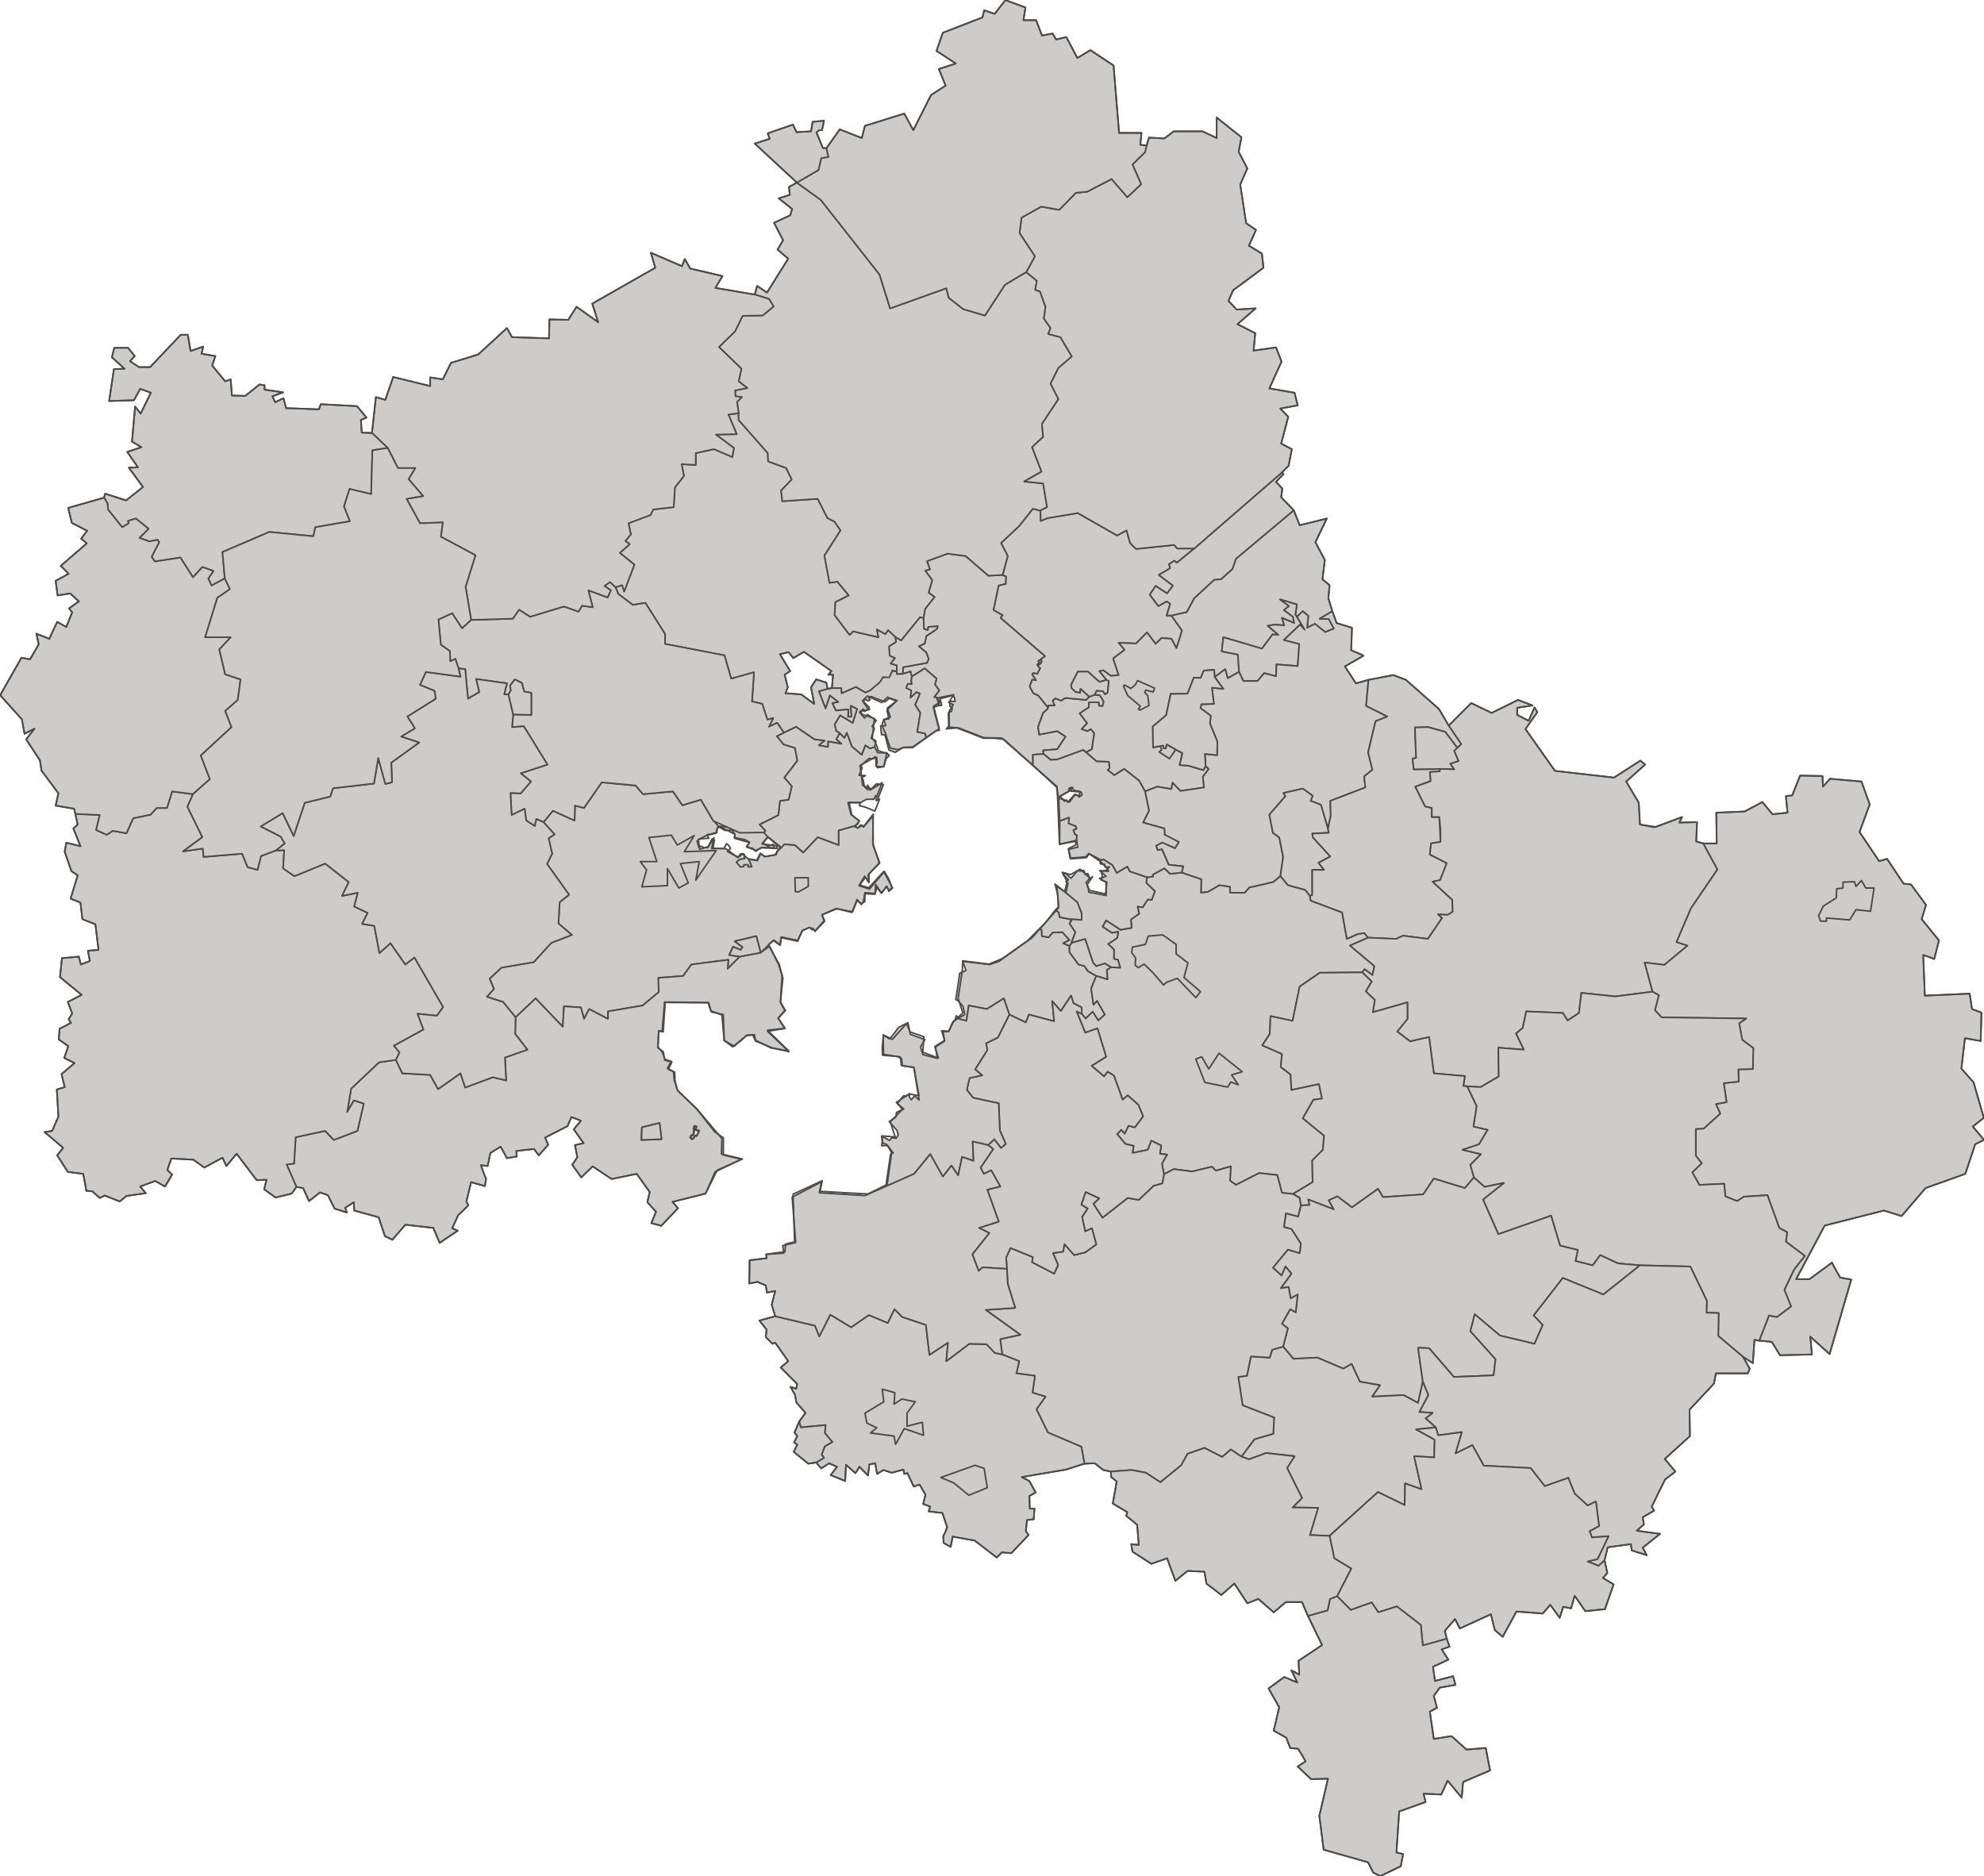 <?xml version="1.0" encoding="UTF-8" standalone="no"?>
<svg
   xmlns:dc="http://purl.org/dc/elements/1.1/"
   xmlns:cc="http://creativecommons.org/ns#"
   xmlns:rdf="http://www.w3.org/1999/02/22-rdf-syntax-ns#"
   xmlns:svg="http://www.w3.org/2000/svg"
   xmlns="http://www.w3.org/2000/svg"
   xmlns:sodipodi="http://sodipodi.sourceforge.net/DTD/sodipodi-0.dtd"
   xmlns:inkscape="http://www.inkscape.org/namespaces/inkscape"
   xml:space="preserve"
   width="100%"
   height="100%"
   style="shape-rendering:geometricPrecision; text-rendering:geometricPrecision; image-rendering:optimizeQuality; fill-rule:evenodd; clip-rule:evenodd"
   viewBox="0 0 25220 23850"
   id="svg5756"
   version="1.1"
   inkscape:version="0.92.1 r15371"
   sodipodi:docname="map — копия (2)3.svg"><sodipodi:namedview
     pagecolor="#ffffff"
     bordercolor="#666666"
     borderopacity="1"
     objecttolerance="10"
     gridtolerance="10"
     guidetolerance="10"
     inkscape:pageopacity="0"
     inkscape:pageshadow="2"
     inkscape:window-width="1366"
     inkscape:window-height="715"
     id="namedview5861"
     showgrid="false"
     inkscape:zoom="0.16"
     inkscape:cx="11392.859"
     inkscape:cy="12589.646"
     inkscape:window-x="-8"
     inkscape:window-y="-8"
     inkscape:window-maximized="1"
     inkscape:current-layer="svg5756" /><defs
     id="defs5758"><style
       type="text/css"
       id="style5760">
            .str1 {stroke:black;stroke-width:60;stroke-linecap:round;stroke-linejoin:round}
            .str5 {stroke-linejoin:round}
            .str0 {stroke-linejoin:round}
            .str4 {stroke-linejoin:round}
            .str7 {stroke:black;stroke-width:60;stroke-linejoin:round}
            .str3 {stroke-linejoin:round}
            .str2 {stroke-linejoin:round}
            .str6 {stroke-linejoin:round}
            .fil1 {fill:none}
            .fil5 {fill:#DAFFD6}
            .fil0 {fill:#DBFFF8}
            .fil4 {fill:#E0E4FF}
            .fil7 {fill:#FFFFFF}
            .fil3 {fill:#F9E6FF}
            .fil2 {fill:#FBFFDE}
            .fil6 {fill:#FFDECF}

            .region {
              stroke: #4C4B49;
              stroke-width: 20px;
              fill: #CDCCCA;
              stroke-linejoin:round;
              transition: all .4s;
            }

            .region:hover,
            .region.active {
                fill: #41A1F5;
            }

           </style></defs><path
     d="m 11774.8,8296 -95,-80.2 75,-35.09 20,-95.23 135.1,-90.23 10,-35.09 -120.1,10.03 -5,40.1 -50,-15.04 -5,-140.35 20,-115.28 120.1,-150.37 -75.1,-55.15 45,-160.39 -90,-120.3 60,-15.03 -35,-105.27 260.1,-95.24 230,30.08 290.1,250.63 180,-10.03 45,20.04 -5,95.25 -90,20.04 -65,310.77 115,65.16 -25,35.09 565.1,486.22 -50,35.07 v 5.02 l -35,20.05 10,20.05 -25,30.07 5,5.02 25,35.08 h 10 l -40,75.19 -50,-10.03 -15,15.05 50,75.18 -50,-5.01 -30,85.22 45,85.2 65,30.07 120.1,150.38 v 15.04 l -60.1,55.13 -65,180.45 15,95.24 230.1,-45.12 105,70.19 -105,160.39 -180.1,15.03 5,45.12 -135,10.03 v 135.33 l -370.1,-330.83 -75,-10.01 -50,-5.02 h -135 l -335.1,-130.32 -120,10.02 -15,5.01 30,-40.1 -5,-165.41 25,-15.04 15,-5 10,-45.12 -30,-20.05 v -65.16 l 65,5.01 -5,-50.13 -30,-25.06 -155,40.11 20,85.21 h -35 l -25,-100.26 -35.1,-5 65.1,-85.22 -55.1,-75.18 20.1,-75.19 -150.1,-130.32 -165,105.26 -15,-65.16 -100,30.07 5,-85.2 305,-55.15 20,-50.13 z"
     id="myitishhinskij"
     inkscape:label="#_Mytyschi"
     class="region" /><path
     d="m 12264.9,12897.4 -25,-105.2 -60,-70.2 -30,-15 20,-135.4 30,-200.5 80,-35.1 -45,-115.3 345.1,40.1 120,-40.1 360.1,-260.6 160,-160.4 20,20 5,80.3 85.1,15 50,-60.2 125,-5 90,100.3 -80,40.1 80,35.1 v 80.2 l 115,155.3 75,20.1 45.1,65.2 105,60.1 -65,160.4 30,205.5 45,-50.1 100,175.4 -85,75.2 -70,-110.3 -90.1,85.3 -50,-60.2 v -80.2 l -105,-55.1 -30,-95.3 -130,195.5 -110,-125.3 25,255.6 -320.1,-85.2 -40,100.3 -210,-100.3 -70.1,-205.5 -215,135.4 -230.1,-45.2 -30,195.5 -110,-30 -35,75.1 -5,-15 v -15 l 20,-80.2 35,25 z"
     id="leninskij"
     inkscape:label="#_Vidnoe"
     class="region" /><path
     d="m 6188.67,12671.9 90.02,-100.3 -55.01,-130.3 150.02,-140.3 410.1,-70.2 225.04,-245.6 260.06,-100.3 -170.05,-145.3 15.02,-270.7 120.02,-95.3 -280.06,-390.9 65.02,-130.3 -45.01,-195.5 75.01,-50.2 -140.03,-155.3 120.02,-145.4 275.07,125.3 4.99,-190.5 115.03,30.1 225.05,-325.8 430.08,40.1 95.02,110.3 380.08,-35.1 120.03,175.4 235.05,-70.2 151.097,257.301 69.483,75.493 -30.119,94.331 -110.926,25.033 -113.054,53.827 19.308,124.069 108.669,-34.363 47.469,-96.908 30.183,11.935 -17.665,105.842 163.791,6.659 151.377,113.357 61.166,-47.213 66.191,60.23 121.886,24.013 38.883,-84.113 21.507,9.041 41.066,25.558 136.574,-23.907 9.463,-41.698 56.691,-49.811 -170.952,-137.214 -76.818,91.857 186.289,21.968 12.855,36.114 -201.499,-12.639 -74.296,37.143 -118.535,-45.473 37.259,-60.012 c 10.617,8.67 -124.711,-28.721 -185.487,-48.609 l 0.701,-52.015 -203.245,-104.442 570.849,80.746 15.632,10.779 201.255,169.48 43.174,-29.959 135.04,10.1 105,95.2 185,-195.5 265.1,100.3 0,-185.5 195,-55.1 50.1,25 35,-40.1 35,25.1 125,-160.4 -5,370.9 82.368,247.638 -141.434,151.191 8.745,100.791 -52.087,-84.949 -73.335,121.761 132.585,43.546 190.611,-222.94 57.547,99.162 40,110.2 -40,30.1 -30,-50.1 -65,85.2 -73.684,-110.465 -6.316,115.465 -65,-5 -65,-5 -20,115.3 -25,35.1 -55.1,-65.2 -65,165.4 -200,-50.1 -180.1,80.2 30.1,85.2 -120.1,125.3 -30,-40.1 -5,20 -35,-30 -90,40.1 -60,135.3 -210.05,-45.1 -15.01,95.2 -85.02,-60.1 -160.02,155.4 -55.02,-210.5 -275.06,65.1 100.02,75.2 -25,35.1 -95.02,-40.1 -50.01,105.2 135.02,20.1 -155.03,155.4 10,-115.3 -470.09,60.1 -105.02,145.4 -315.07,25.1 5.01,180.4 -205.05,170.4 -440.09,75.2 0,95.3 -240.05,-125.3 -65.01,125.3 -40.02,-145.4 -215.04,-15 -15,260.6 -345.07,-360.9 -255.06,240.6 -160.03,-195.5 z"
     id="odinczovskij"
     inkscape:label="#_Odintsovo"
     class="region" /><!--         <path
           d="m 8749.2,11223.3 -120.03,65.1 -145.02,-245.6 v 215.6 l -325.07,15 60.02,-215.5 -80.02,-105.3 h 210.04 l -100.02,-305.8 285.05,-30 75.02,125.3 215.05,-120.3 -125.03,205.5 405.08,-15 -260.05,375.9 45.01,-235.6 -240.05,25.1 z"
           id="_186702352"
           inkscape:label="#_Odintsovo2" 
           class="region" /> --><path
     d="m 9654.38,10481.4 240.06,-120.3 20,-180.4 110.06,-15.1 40,-170.39 -95.04,-110.26 165.04,-215.54 -30,-160.4 -145.05,-45.11 -85.01,-105.26 90.01,-45.11 155.05,-75.19 235,160.39 130.1,15.05 -75.1,60.14 115.1,20.06 0,-70.18 170,30.08 -65,-55.15 45,-80.19 60,60.15 30,-65.16 65,175.43 125.1,105.27 45,-120.31 60,40.1 60,-20.04 35,75.19 115,0 35,35.08 -40,40.09 -30,100.26 -80,15.03 -20,-30.07 15,-30.07 -5,-70.18 -65,20.05 -30,-10.02 -105,90.22 15,35.09 -40,90.23 80,5 -45,25.07 20,35.09 10,75.17 45,45.09 0,-60.12 30,65.12 80,-80.16 90,10.03 -57.331,144.7 -12.669,30.73 5,-15 -35,-20.1 -20,45.1 -95,0 -80,45.1 -155.373,-1.646 38.784,150.273 103.427,79.478 -16.838,42.595 -50.1,25.1 -195,55.1 0,185.5 -265.1,-100.3 -185,195.5 -105,-95.2 -135.04,-10.1 -35.358,43.357 -182.273,-143.798 -42.429,-49.859 20.01,-20.1 z"
     id="krasnogorskij"
     inkscape:label="#_Krasnogorsk"
     class="region" /><!--         <path
           d="m 11014.7,10160.6 h 95 l 10,50.2 h 15 l 25,-60.2 35,5 -10,50.1 -75,130.4 -115,-70.2 -10,10 -15,-10 -45.1,-5 10.1,-55.2 z"
           id="_186808240"
           inkscape:label="#_Odintsovo3" 
           class="region" /> --><path
     d="m 10694.6,8747.12 5,65.16 180,-80.2 120.1,70.17 68.932,-33.992 38.595,-37.467 62.429,-52.535 57.035,-68.866 73.445,-5.982 42.278,-74.54 57.331,3.933 -0.05,33.871 h 75.1 l 100,-30.07 15,65.16 -5,55.14 v 120.29 l -10,90.22 75,-70.16 45,20.04 -60,140.35 65,105.26 -40,240.6 100,20.06 15,55.13 -175,125.32 h -125 l -95,60.14 -80.1,-30.07 -50,-190.48 -45,-5.01 -10,-110.28 65,-5.01 -25,-75.18 65,-10.03 -25,-110.27 120.1,-115.29 -90.1,-35.09 -55,45.12 -180,-70.18 -25,20.05 15,20.05 -25,20.05 -30,-25.06 -35,30.07 65,95.25 -40,30.07 -20,-30.07 -50.1,40.09 65.1,75.18 35,-45.11 115,75.19 -55,75.19 30,25.07 -40,125.3 60,35.09 -15,75.19 -60,20.04 -60,-40.1 -45,120.31 -125.1,-105.27 -65,-175.43 -30,65.16 -60,-60.15 -45,-25.07 -20,-85.2 70,-115.29 160,95.23 55,-175.42 -80,-40.12 10,135.35 -45,5.01 5,-95.24 -160,15.04 -45,-95.23 75,-15.04 -105,-80.21 -55,165.42 -85.1,-220.55 110.1,-30.07 55,-10.03 z"
     id="ximkinskij"
     inkscape:label="#_Khimki"
     class="region" /><path
     d="m 11589.8,8601.76 165,-105.26 150.1,130.32 -20.1,75.19 55.1,75.18 -65.1,85.22 35.1,5 25,100.26 -70.1,25.06 75.1,290.72 -40.1,5.02 -125,90.22 -15,-55.13 -100,-20.06 40,-240.6 -65,-105.26 60,-140.35 -45,-20.04 -75,70.16 10,-90.22 -65,-30.07 5,-20.04 15,-35.09 50,5 -5,-40.09 z"
     id="dolgoprudnij"
     inkscape:label="#_Dolgoprudny"
     class="region" /><path
     d="m 11744.8,7995.25 50,15.04 5,-40.1 120.1,-10.03 -10,35.09 -135.1,90.23 -20,95.23 -75,35.09 95,80.2 30,80.19 -20,50.13 -305,55.15 -5,85.2 -75.105,0 0.05,-33.871 0,-73.889 -80.05,-22.56 55,-70.17 -65,-30.08 -10,-120.3 90,-55.13 -9.9,-65.16 75,45.1 240,-295.74 45,10.03 z"
     id="lobnya"
     inkscape:label="#_Lobnya"
     class="region" /><path
     d="m 13675.2,10501.5 10,35.1 -40,15 20,55.1 25,10.1 -5,65.1 -215,50.1 v -25 -270.7 l 120,-45.1 -5,75.2 z"
     id="reutov"
     inkscape:label="#_Reutov"
     class="region" /><path
     d="m 11399.7,8536.6 -55,-15.04 -40,90.23 -80,-5.02 -40,65.16 -125,105.26 -60,25.06 -120.1,-70.17 -180,80.2 -5,-65.16 h -120 l 15,-170.42 h -60 l 40,-45.12 -350.1,-245.61 -135,80.21 -60,-75.19 -110.06,25.06 130.06,215.53 -70.05,45.12 40.05,160.39 -30.04,75.19 200.04,15.04 165,120.3 -40,-210.53 65,-100.24 130.1,40.1 15,80.2 -110.1,30.07 85.1,220.55 55,-165.42 105,80.21 -75,15.04 45,95.23 160,-15.04 -5,95.24 45,-5.01 -10,-135.35 80,40.12 -55,175.42 -160,-95.23 -70,115.29 20,85.2 45,25.07 -45,80.19 65,55.15 -170,-30.08 v 70.18 l -115.1,-20.06 75.1,-60.14 -130.1,-15.05 -235,-160.39 -155.05,75.19 -85.02,-125.32 -105.02,50.13 55.01,-110.28 -75.01,20.06 -65.02,-200.5 -130.03,-30.08 25.02,-370.91 -290.07,80.19 -85.01,-295.73 -755.16,-145.36 v -125.32 l -250.06,-395.98 -160.02,25.06 -185.05,-140.34 -35.01,-85.22 85.02,-25.06 25.02,80.2 130.02,-340.85 -185.04,-150.37 125.02,-110.27 -55,-40.1 70.01,-85.22 -30.01,-140.35 280.06,-105.26 35.01,-70.17 260.06,-30.08 15,-250.62 115.02,-145.35 -30.01,-150.38 180.04,10.02 V 5759.7 l 230.05,-50.13 235.04,100.25 20.01,-115.28 -230.04,-170.43 265.05,-5 -105.03,-250.63 130.03,-15.04 v 85.22 l 370.08,421.04 5.01,105.26 230.04,85.21 70.04,145.36 -135.05,140.35 15,135.34 450.05,-30.08 125.1,245.61 90,45.12 75,110.27 -205,320.8 65,345.86 100,-15.04 145,175.43 -170,85.22 -10,165.4 190,250.63 45,-45.12 320.1,75.19 -20,-100.25 110,60.15 35,-50.12 90.1,85.22 9.9,65.16 -90,55.13 10,120.3 65,30.08 -55,70.17 80.05,22.56 z"
     id="solnechnogorskij"
     inkscape:label="#_Solnechnogorsk"
     class="region" /><path
     d="m 13440.2,9293.47 -230.1,45.12 -15,-95.24 65,-180.45 60.1,-55.13 4.9,-25.07 0,-15.03 80.1,0 -25,-60.16 35,-30.07 75,30.07 50,-35.08 265.1,25.07 40,-40.1 70,-25.06 65,5 50,80.2 -15,60.15 -45,-5.02 -5,-45.1 -120,0 -5,65.16 -115.1,75.19 95.1,125.31 -70.1,75.18 75,25.06 40.1,-25.06 45,50.13 -30,205.51 -75,40.1 -35.1,-30.07 -330,120.29 -85,5.02 -90.1,-75.19 -5,-45.12 180.1,-15.03 105,-160.39 z"
     id="korolev"
     inkscape:label="#_Korolev"
     class="region" /><path
     d="m 13620.2,8747.12 -5,-45.11 85,-165.41 h 130.1 l 145,130.32 90,-25.06 30,15.04 -15,150.37 -35,20.05 -25,-40.1 -80,-5.01 -25,50.13 -70,25.06 -110.1,-100.25 -5,50.12 -60,-10.02 z"
     id="ivanteevka"
     inkscape:label="#_Ivanteevka"
     class="region" /><path
     d="m 13130.1,6466.46 95,25.06 5,130.32 85.1,-35.09 385,-65.16 500.1,285.71 120.1,-65.16 45,160.4 75,75.18 485.1,-50.11 40,45.1 h 215 l -5,5.01 -215,175.44 -35,-25.06 -65,45.11 15,50.12 -145.1,85.22 180.1,135.33 -75,100.25 -145.1,-95.23 -75,110.27 110,145.37 105.1,-60.16 45,30.07 -45,150.38 h 60 l 135,190.48 -70,225.55 -65,-120.29 -125,-10.03 -75.1,75.19 -110,-145.37 -140,140.35 -220.1,-10.02 75.1,90.23 -145.1,110.27 70,210.52 -100,10.02 -95,-70.17 -50,10.02 90,110.28 -90,25.06 -145,-130.32 h -130.1 l -85,165.41 5,45.11 50,50.13 60,10.02 5,-50.12 110.1,100.25 -40,40.1 -265.1,-25.07 -50,35.08 -75,-30.07 -35,30.07 25,60.16 h -80.1 v 15.03 l -4.9,10.03 -120.1,-150.38 -65,-30.07 -45,-85.2 30,-85.22 50,5.01 -50,-75.18 15,-15.05 50,10.03 40,-75.19 h -10 l -25,-35.08 30,-15.04 -10,-5.01 10,-10.03 10,5.02 10,-20.06 -5,-30.07 v -5.02 l 50,-35.07 -565.1,-486.22 25,-35.09 -115,-65.16 65,-310.77 90,-20.04 5,-95.25 -45,-20.04 65,-240.6 -85,-165.41 230.1,-215.54 z"
     id="pushkinskij"
     inkscape:label="#_Pushkino"
     class="region" /><path
     d="m 9344.32,4962.72 155.03,-30.08 -110.02,-85.2 35.01,-160.41 -285.06,-275.68 205.04,-200.49 95.02,-195.49 255.06,-5.02 140.03,-115.28 -60.02,-95.24 -180.04,-55.13 30.01,-110.28 75.02,50.13 50,35.09 270.1,-431.08 -135.06,-115.29 70.02,-120.3 -115.03,-220.54 205.07,-95.24 25,-80.19 -170.06,-135.34 140.06,-45.11 -10,-100.25 100,-55.14 305,220.55 745.2,947.35 135,431.07 715.2,-255.64 30,120.31 185,145.36 275.1,80.19 255,-390.97 270.1,-160.39 135,110.27 -20,115.29 60,20.05 70,195.49 -20,150.36 85.1,120.31 -30.1,75.18 155.1,40.09 145,245.61 -170,145.37 -100,200.5 100,195.48 -210.1,315.79 15,165.4 -140,130.33 120,310.77 -220,125.31 240,25.07 50,300.74 -85,45.12 -95,-25.06 -175,220.54 -230.1,215.54 85,165.41 -65,240.6 -180,10.03 -290.1,-250.63 -230,-30.08 -260.1,95.24 35,105.27 -60,15.03 90,120.3 -45,160.39 75.1,55.15 -120.1,150.37 -20,115.28 -45,-10.03 -240,295.74 -75,-45.1 -90.1,-85.22 -35,50.12 -110,-60.15 20,100.25 -320.1,-75.19 -45,45.12 -190,-250.63 10,-165.4 170,-85.22 -145,-175.43 -100,15.04 -65,-345.86 205,-320.8 -75,-110.27 -90,-45.12 -125.1,-245.61 -450.05,30.08 -15,-135.34 135.05,-140.35 -70.04,-145.36 -230.04,-85.21 -5.01,-105.26 -370.08,-421.04 v -85.22 l -20.01,-145.36 60.02,-60.15 -80.01,-10.02 z"
     id="dmitrovskij"
     inkscape:label="#_Dmitrov"
     class="region" /><path
     d="m 13825.2,9293.47 -75,-25.06 70.1,-75.18 -95.1,-125.31 115.1,-75.19 5,-65.16 h 120 l 5,45.1 45,5.02 15,-60.15 -50,-80.2 -65,-5 25,-50.13 80,5.01 25,40.1 35,-20.05 15,-150.37 -30,-15.04 -90,-110.28 50,-10.02 95,70.17 100,-10.02 -70,-210.52 145.1,-110.27 -75.1,-90.23 220.1,10.02 140,-140.35 110,145.37 75.1,-75.19 125,10.03 65,120.29 70,-225.55 -135,-190.48 195,-45.12 95,-175.43 255.1,-235.58 85,-5.02 145,-130.32 45,-130.32 735.2,-616.54 75,190.48 345.1,-85.21 -145,300.75 120,225.55 -30,245.61 90,75.19 -15,165.41 50,165.42 -160,95.23 115,5.01 65,120.31 -110,45.1 -130,-105.26 -100.1,50.13 15,-150.38 -70,-60.14 -75,70.17 -20,-25.07 20,-130.32 -215,-65.16 115,85.22 -65,50.11 115,85.22 15,80.19 -155,-65.16 30,95.23 -120,-10.01 -90.1,15.03 135.1,115.29 -75.1,-5.02 -135,180.45 -490.1,-145.36 -20,180.45 205,40.1 15.1,220.55 -145.1,80.19 -30,-115.28 -135,100.25 -7.099,-91.719 -132.241,10.197 -37.499,92.307 -88.427,-3.158 -79.735,203.563 -213.954,3.024 -56.816,269.48 -170.509,144.735 3.188,266.322 92.892,-17.572 35.1,-5.01 5,35.08 h 30 l 10,-50.12 115,65.16 85,45.12 -35,150.37 115,10.02 185.1,55.14 30,-50.12 40,35.08 -75,100.25 15,135.38 -300.1,45.1 -100,-105.29 -15,80.19 -180.1,-30.1 -155,60.2 -75,-135.35 -190,-150.38 -125.1,80.21 -85,-65.17 25,-25.06 -10,-80.21 -155,-5 -135,-115.29 75,-40.1 30,-205.51 -45,-50.13 z"
     id="shhyolkovskij"
     inkscape:label="#_Schelkovo"
     class="region" /><path
     d="m 14725.4,7704.54 -110,-145.37 75,-110.27 145.1,95.23 75,-100.25 -180.1,-135.33 145.1,-85.22 -15,-50.12 65,-45.11 35,25.06 215,-175.44 5,-5.01 1115.3,-967.4 20,20.05 -95,100.25 80,85.21 -15,110.28 160,165.4 -735.2,616.54 -45,130.32 -145,130.32 -85,5.02 -255.1,235.58 -95,175.43 -195,45.12 h -60 l 45,-150.38 -45,-30.07 z"
     id="krasnoarmeisk"
     inkscape:label="#_Krasnoarmeysk"
     class="region" /><path
     d="m 13235.1,2626.92 230.1,40.09 210,-215.52 145.1,-15.04 310,-160.41 200.1,230.58 175,-165.41 -110,-250.62 160,-155.39 20,-85.21 30,-100.24 195.1,10.01 120,-90.22 h 365.1 l 180,85.21 v -260.64 l 315.1,250.62 -35,185.45 110,210.53 -90,205.52 75,491.22 125,85.2 -90,200.51 165,100.24 20,180.44 -385.1,285.71 -60,135.35 105,110.26 240.1,-15.03 -230,200.5 225,115.29 -20,220.55 285.1,-40.1 70,180.44 -155.1,340.85 320.1,55.13 40,160.4 -220,40.11 100,105.26 -90,340.84 135,70.17 -40,210.53 -85,85.21 -1115.3,967.4 h -215 l -40,-45.1 -485.1,50.11 -75,-75.18 -45,-160.4 -120.1,65.16 -500.1,-285.71 -385,65.16 -85.1,35.09 -5,-130.32 85,-45.12 -50,-300.74 -240,-25.07 220,-125.31 -120,-310.77 140,-130.33 -15,-165.4 210.1,-315.79 -100,-195.48 100,-200.5 170,-145.37 -145,-245.61 -155.1,-40.09 30.1,-75.18 -85.1,-120.31 20,-150.36 -70,-195.49 -60,-20.05 20,-115.29 -135,-110.27 110,-200.5 -195,-295.74 25,-195.48 z"
     id="sergievo-posadskij"
     inkscape:label="#_SergievPosad"
     class="region" /><path
     d="m 16040.7,8245.87 135,-180.45 75.1,5.02 -135.1,-115.29 90.1,-15.03 120,10.01 -30,-95.23 155,65.16 -15,-80.19 -115,-85.22 65,-50.11 -115,-85.22 215,65.16 -20,130.32 20,25.07 100,165.41 -60,-65.16 -205,195.48 195,50.13 -20,280.69 -270,-20.04 -5,150.36 -150.1,-40.1 -85,100.26 h -180 l -55,-115.29 -15.1,-220.55 -205,-40.1 20,-180.45 z"
     id="chernogolovka"
     inkscape:label="#_Chernogolovka"
     class="region" /><path
     d="m 16311.317,10894.083 -35.517,244.017 -90.1,75.2 -305,70.1 -55,65.2 h -190.1 v -75.2 l -135,-20.1 -145,85.3 -90,10 5,-170.4 -250.1,-85.3 20,-80.2 -185,-20 -85,-195.5 -55.1,10 -20,-55.1 80,-45.1 160.1,75.2 45,-75.2 -175,-95.2 -5,-80.2 -270.1,-75.2 75,-150.4 -50,-245.6 155,-60.2 180.1,30.1 15,-80.19 100,105.29 300.1,-45.1 -15,-135.38 75,-100.25 -40,-35.08 -10,-155.39 155,15.04 5,-170.42 -95,-230.58 10,-100.25 -130.1,-95.23 10.1,-50.13 160,-5.01 -25,-205.51 145,15.04 -110,-150.38 135,-100.25 30,115.28 145.1,-80.19 55,115.29 h 180 l 85,-100.26 150.1,40.1 5,-150.36 270,20.04 20,-280.69 -195,-50.13 205,-195.48 60,65.16 -100,-165.41 75,-70.17 70,60.14 -15,150.38 100.1,-50.13 130,105.26 110,-45.1 -65,-120.31 -115,-5.01 160,-95.23 55,150.36 195,60.16 -9.9,285.71 140,60.15 15,10.02 -235.1,135.34 140.1,215.53 160,-45.11 -30,330.81 270,135.35 -150,60.15 -95,395.98 55,220.55 -105,85.21 15,140.39 -445.1,170.4 5,185.4 -35,170.5 -90,-305.8 -130.1,-50.1 25,-65.2 -125,-90.2 -245,55.1 25,40.1 -205.1,235.6 45,230.6 81.275,58.9 z"
     id="noginskij"
     inkscape:label="#_Noginsk"
     class="region" /><path
     d="m 14995.5,9724.55 35,-150.37 -85,-45.12 -115,-65.16 -10,50.12 h -30 l -5,-35.08 -35.1,5.01 -92.892,17.572 -3.188,-266.322 170.509,-144.735 56.816,-269.48 213.954,-3.024 79.735,-203.563 88.427,3.158 37.499,-92.307 132.241,-10.197 7.099,91.719 110,150.38 -145,-15.04 25,205.51 -160,5.01 -10.1,50.13 130.1,95.23 -10,100.25 95,230.58 -5,170.42 -155,-15.04 10,155.39 -30,50.12 -185.1,-55.14 z"
     id="losino-petrovskij"
     inkscape:label="#_LosinoPetrovsky"
     class="region" /><path
     d="m 16830.9,11057.9 h -150.1 v 320.8 l -30,10 -60,-75.2 -220,-60.2 -95,-115.2 35.517,-244.017 -49.342,-248.483 -81.275,-58.9 -45,-230.6 205.1,-235.6 -25,-40.1 245,-55.1 125,90.2 -25,65.2 130.1,50.1 90,305.8 10,50.1 -210.1,10 10.1,50.1 220,240.6 -150,80.2 z"
     id="electrostal"
     inkscape:label="#_Elektrostal"
     class="region" /><path
     d="m 13935.3,12280.9 110,-35.1 80,50.1 -55,35.1 10,120.3 -145,-45.1 -105,-60.1 -45.1,-65.2 -75,-20.1 -115,-155.3 v -80.2 l 25,-40.1 175,-50.2 100.1,300.8 z"
     id="lytkarino"
     inkscape:label="#_Lytkarino"
     class="region" /><path
     d="m 13470.2,11659.4 130,25 20,20.1 -25,35.1 75,110.2 -50,135.4 -25,40.1 -80,-35.1 80,-40.1 -90,-100.3 -125,5 -50,60.2 -85.1,-15 -5,-80.3 -20,-20 65,-65.2 130.1,-165.4 45,30.1 z"
     id="dzerzhinskij"
     inkscape:label="#_Dzerzhinsky"
     class="region" /><path
     d="m 13550.2,11348.6 145,120.3 55,140.3 v 85.2 l -150,-10 -130,-25 -10,-60.2 -45,-30.1 40,-40.1 -10,-160.4 -35,-130.3 z"
     id="kotelniki"
     inkscape:label="#_Kotelniki"
     class="region" /><path
     d="m 14045.3,12897.4 -100,-175.4 -45,50.1 -30,-205.5 65,-160.4 145,45.1 -10,-120.3 55,-35.1 115,5.1 -30,-100.3 -50,-10 v -120.3 l -75,-70.2 115,-75.2 15,-80.2 -80,15.1 -120,-80.3 45,-80.1 185,120.2 140.1,-25 -10,-105.3 105,-75.2 -20,-90.2 65,10 65,-100.2 50,5 40,-110.3 -110,-105.2 10,-70.2 75,-10 v -25.1 l 145.1,-80.2 75,70.2 145,-15.1 250.1,85.3 -5,170.4 90,-10 145,-85.3 135,20.1 v 75.2 h 190.1 l 55,-65.2 305,-70.1 90.1,-75.2 95,115.2 220,60.2 60,75.2 10,60.1 400.1,150.4 60,335.8 135.1,-60.1 85,-15 50,60.1 -230.1,100.3 310.1,260.6 -25,115.3 -100,-75.2 -30,40.1 -540.1,5 -255.1,175.4 -90,436.1 -280.1,-60.1 -10,225.5 -95,145.4 250.1,110.3 -15,165.4 125,95.2 10,195.5 350.1,-75.2 40,185.5 -110.1,15 -135,235.6 270.1,220.6 -15,180.4 -135.1,135.3 5,275.7 -250,150.4 -140,-15 -60,-225.6 -230.1,-25.1 -295.1,150.4 -75,-55.1 10,-180.5 -190,55.2 -50,-50.2 -250.1,60.2 -235,-30.1 -125,65.2 -25,-135.4 65,-115.3 -90.1,-10 15,-105.2 -125,-60.2 -45,115.3 -195,40.1 15,-90.2 -105,-25.1 -105.1,-125.3 55,-55.1 40.1,50.1 50,-100.3 80,20.1 105,-140.4 -60,-145.3 -135,-120.3 -65.1,55.1 -110,-305.7 -80,-50.2 -45,60.2 -160,-135.4 185,-115.2 -110,-360.9 -155.1,55.1 -110,-270.7 65,30.1 50,60.2 90.1,-85.3 70,110.3 z"
     id="ramenskij"
     inkscape:label="#_Ramensky"
     class="region" /><path
     d="m 15645.6,13754.6 -40,65.1 -290,-60.1 -115.1,-295.8 75.1,-30 90,155.3 130,-200.4 295.1,235.5 -135.1,40.1 85.1,125.4 z"
     id="bronnitsy"
     inkscape:label="#_Bronnitsy"
     class="region" /><path
     d="m 16760.9,10967.6 150,-80.2 -220,-240.6 -10.1,-50.1 210.1,-10 -10,-50.1 35,-170.5 -5,-185.4 445.1,-170.4 -15,-140.39 105,-85.21 -55,-220.55 95,-395.98 150,-60.15 -270,-135.35 30,-330.81 315.1,-60.15 160,60.15 420.1,370.93 125,210.51 160,235.59 -50,50.12 -155,-205.51 -220,-60.15 -165.1,5.02 15,385.96 -45,10.01 15,135.35 335.1,-5.02 -5,30.08 -125,10.03 10,115.27 -195.1,70.15 125,250.7 85.1,20 v 115.3 h 95 l 15,315.8 -120,20 -15,140.4 215,110.2 -85,215.6 -95,20 250,230.6 5,150.4 -60,40.1 -125,-5 50,45.1 -180,265.6 -315.1,-40.1 -90,40.1 -355.1,-15 -50,-60.1 -85,15 -135.1,60.1 -60,-335.8 -400.1,-150.4 -10,-60.1 30,-10 v -320.8 h 150.1 z"
     id="pavlovo-posadskij"
     inkscape:label="#_PavlovskyPosad"
     class="region" /><path
     d="m 17986.1,9248.37 165.1,-5.02 220,60.15 155,205.51 -40,35.09 55,130.33 -105,35.08 50,70.18 -180,-5.02 -335.1,5.02 -15,-135.35 45,-10.01 z"
     id="electrogorsk"
     inkscape:label="#_Elektrogorsk"
     class="region" /><path
     d="m 21651.9,10722 180,330.8 -335.1,491.3 -185,431 140,45.2 -295,245.6 -250.1,-30.1 100,370.9 -475.1,60.2 -430,-45.2 -30.1,255.7 -145,95.2 -60,-95.2 -465.1,-20.1 -45,210.6 -85,70.1 100,205.5 -325.1,-25 5,365.9 -230,135.3 -170,-10 -50.1,-5 20,-125.3 -395,-35.1 -60,-461.2 -240.1,55.2 -165,-125.3 130,-160.4 V 12742 l -440.1,125.4 25,-155.4 -115,-110.3 75,-125.3 -120,-115.3 30,-40.1 100,75.2 25,-115.3 -310.1,-260.6 230.1,-100.3 355.1,15 90,-40.1 315.1,40.1 180,-265.6 -50,-45.1 125,5 60,-40.1 -5,-150.4 -250,-230.6 95,-20 85,-215.6 -215,-110.2 15,-140.4 120,-20 -0.197,-157.135 -14.803,-158.665 h -95 v -115.3 l -85.1,-20 -125,-250.7 195.1,-70.15 -10,-115.27 125,-10.03 5,-30.08 180,5.02 -50,-70.18 105,-35.08 -55,-130.33 90,-85.21 -159.954,-235.456 285,-285.938 260.312,125.312 335,-165.312 185,70.312 -195,30 -0.158,90.15 145.158,75.162 75,-170.312 35,60 -150,215.625 375,531.25 750.042,85.266 335.271,-215.578 60,50.312 -240,215.312 160,270.625 15,275.625 200,30.312 335.313,-125.312 -35,70 224.716,-4.847 -9.716,245.472 v 0 0 z"
     id="orexovo-zuevskij"
     inkscape:label="#_OrekhovoZuevo"
     class="region" /><path
     d="m 21311.8,11975.1 185,-431 335.1,-491.3 -180,-330.8 h 170 l -5,-391 360.1,-15 225,-120.3 130.1,155.4 190,-20.1 -20,-210.5 80,-10 100,-250.62 285.1,5.01 5,135.31 90,-100.22 400.1,35.09 105,290.73 -130,350.9 250,370.9 100.1,-30.1 210,315.8 95,10 190.1,260.7 -55,180.4 220,270.7 -60,235.6 -95,-35.1 -45,-15.1 20,516.3 570.1,-25 30,195.5 120,45.1 v 5 l -10,355.9 -200,-35.1 -45,385.9 155,175.5 130,451.1 -140,110.3 135,160.4 5,10 -110,55.1 -125,376 -505.1,180.4 -305.1,355.9 -225.1,-70.2 -750.1,190.5 -10,15 -355.1,666.7 h 170.1 l 285,-210.5 50,95.2 55,95.2 140.1,25.1 -275.1,947.3 -245,-220.5 20,225.6 -405.1,10 -105,-170.4 -160.1,-15.1 125.1,-320.8 100,20.1 180,-135.4 -85,-210.5 125,-260.6 135,-170.4 -240,-180.5 15,-120.3 -100,-55.1 -150.1,-416.1 -300,20.1 -85,55.1 -150.1,-60.1 -15,-160.4 -315,15 -90.1,-160.4 120.1,-115.3 -75,-95.2 V 14351 l 100,-5 210,-190.4 -55,-120.3 135,-25.1 -35,-240.6 190.1,-20.1 -5,-155.3 185,-5.1 5,-265.6 -140,-105.3 -40,-210.5 90,-60.1 -1075.2,-15.1 -85.1,-90.2 50.1,-190.5 -80.1,-45.1 -100,-370.9 250.1,30.1 295,-245.6 z"
     id="shaturskij"
     inkscape:label="#_Shatura"
     class="region" /><!--         <path
           d="m 23142.2,11709.5 -25,-70.2 60,-120.3 165,-105.3 5,-115.2 80.1,-10.1 v -75.1 l 145,-5.1 20,60.2 70,-75.2 55,95.2 h 105 l -45,295.8 -185,-20.1 -80,130.3 -295.1,-25 v 40.1 z"
           id="_186746352"
           inkscape:label="#_Shatura2" 
           class="region" /> --><path
     d="m 23142.2,11709.5 -25,-70.2 60,-120.3 165,-105.3 5,-115.2 80.1,-10.1 v -75.1 l 145,-5.1 20,60.2 70,-75.2 55,95.2 h 105 l -45,295.8 -185,-20.1 -80,130.3 -295.1,-25 v 40.1 z"
     id="roshal"
     inkscape:label="#_Roshal"
     class="region" /><path
     d="m 16830.9,14436.3 -270.1,-220.6 135,-235.6 110.1,-15 -40,-185.5 -350.1,75.2 -10,-195.5 -125,-95.2 15,-165.4 -250.1,-110.3 95,-145.4 10,-225.5 280.1,60.1 90,-436.1 255.1,-175.4 540.1,-5 120,115.3 -75,125.3 115,110.3 -25,155.4 440.1,-125.4 v 210.6 l -130,160.4 165,125.3 240.1,-55.2 60,461.2 395,35.1 -20,125.3 50.1,5 120,250.6 -40,260.7 180,40.1 -110,185.4 -210.1,70.2 235.1,55.1 -135,135.4 45,160.4 -115.1,135.3 -395,-120.3 -135.1,200.5 -510.1,35.1 -65,-105.3 -330.1,235.6 -185,-140.3 -110,50.1 65,115.3 -325.1,-125.3 15,70.1 -110,5.1 -15,-95.3 -85,-50.1 250,-150.4 -5,-275.7 135.1,-135.3 z"
     id="voskresenskij"
     inkscape:label="#_Voskresensk"
     class="region" /><path
     d="m 19371.4,13343.5 -100,-205.5 85,-70.1 45,-210.6 465.1,20.1 60,95.2 145,-95.2 30.1,-255.7 430,45.2 475.1,-60.2 80.1,45.1 -50.1,190.5 85.1,90.2 1075.2,15.1 -90,60.1 40,210.5 140,105.3 -5,265.6 -185,5.1 5,155.3 -190.1,20.1 35,240.6 -135,25.1 55,120.3 -210,190.4 -100,5 v 340.9 l 75,95.2 -120.1,115.3 90.1,160.4 315,-15 15,160.4 150.1,60.1 85,-55.1 300,-20.1 150.1,416.1 100,55.1 -15,120.3 240,180.5 -135,170.4 -125,260.6 85,210.5 -180,135.4 -100,-20.1 -125.1,320.8 -60,-10 -20,295.7 -125,-80.2 -315.1,-265.6 5,-290.7 -155,-5.1 5,-150.3 -210.1,-436.1 -640.1,-15.1 -280,-25 -225.1,-105.3 -95,130.3 -220.1,-55.1 30,-140.3 -225,-55.2 -115,-380.9 -670.2,235.6 -195,-441.1 265.1,-210.6 -245.1,50.2 -135,-120.3 -45,-160.4 135,-135.4 -235.1,-55.1 210.1,-70.2 110,-185.4 -180,-40.1 40,-260.7 -120,-250.6 170,10 230,-135.3 -5,-365.9 z"
     id="egorevskij"
     inkscape:label="#_Egoryevsk"
     class="region" /><path
     d="m 18691.3,16922.4 320,355.9 -25,205.5 -505.1,20.1 -315,-365.9 -140.1,-5 60,431 -60,270.7 -185,-100.3 -400.1,20.1 100,-145.4 -255,-45.1 -105,-225.5 -105.1,60.1 -330,-140.3 -305.1,15 -130,-155.4 60,-230.6 -75,-60.1 105,-185.5 70,40.1 25,-225.5 -90,50.1 -25,-145.4 -100,15.1 135,-185.5 -75,-90.2 -50,115.3 -110.1,-100.3 190.1,-230.6 150,45.2 15,-120.3 -120,-185.5 -95,-25.1 25,-175.4 155,40.1 35,-140.3 110,-5.1 -15,-70.1 325.1,125.3 -65,-115.3 110,-50.1 185,140.3 330.1,-235.6 65,105.3 510.1,-35.1 135.1,-200.5 395,120.3 115.1,-135.3 135,120.3 245.1,-50.2 -265.1,210.6 195,441.1 670.2,-235.6 115,380.9 225,55.2 -30,140.3 220.1,55.1 95,-130.3 225.1,105.3 280,25 -465.1,371 -515.1,-210.6 -370.1,476.2 115.1,120.3 -105.1,240.6 -440.1,-105.2 -320,-270.7 z"
     id="kolomenskij"
     inkscape:label="#_Kolomna"
     class="region" /><path
     d="m 5603.54,8195.75 -30,-320.79 175.04,-80.21 125.02,190.48 115.03,-105.26 530.1,-15.04 80.02,-115.29 140.03,90.23 430.09,-130.33 185.04,65.17 45.02,-75.19 135.02,20.05 -55.02,-215.54 245.06,90.23 40,-90.23 -80,-55.13 70,-50.13 70.01,65.16 35.01,85.22 185.05,140.34 160.02,-25.06 250.06,395.98 v 125.32 l 755.16,145.36 85.01,295.73 290.07,-80.19 -25.02,370.91 130.03,30.08 65.02,200.5 75.01,-20.06 -55.01,110.28 105.02,-50.13 85.02,125.32 -90.01,45.11 85.01,105.26 145.05,45.11 30,160.4 -165.04,215.54 95.04,110.26 -40,170.39 -110.06,15.1 -20,180.4 -240.06,120.3 75.03,80.2 -20.01,20.1 -305.07,5 -335.06,-150.4 -160.03,-270.7 -235.05,70.2 -120.03,-175.4 -380.08,35.1 -95.02,-110.3 -430.08,-40.1 -225.05,325.8 -115.03,-30.1 -4.99,190.5 -275.07,-125.3 -120.02,145.4 -90.02,-40.1 -20,90.2 -110.02,-70.2 -20.01,-150.4 -165.04,80.2 -15,-280.7 130.03,5 130.03,-150.33 -130.03,-105.26 340.08,-110.28 -300.08,-486.2 -150.02,10.02 15,-160.4 230.04,5.01 v -280.69 l -90.01,-15.03 -30.01,-110.28 -90.01,-45.11 -60.01,80.2 9.99,60.14 -30,50.13 h -55.02 l 35.01,-140.35 -390.08,-55.14 40.01,165.42 -145.04,85.21 -34.99,-375.94 -85.03,-10.02 -40,-120.31 -65.01,30.09 -5.01,-130.33 z"
     id="istrinskij"
     inkscape:label="#_Istra"
     class="region" /><path
     d="m 18986.3,17483.8 25,-205.5 -320,-355.9 55,-215.5 320,270.7 440.1,105.2 105.1,-240.6 -115.1,-120.3 370.1,-476.2 515.1,210.6 465.1,-371 640.1,15.1 210.1,436.1 -5,150.3 155,5.1 -5,290.7 315.1,265.6 85,150.4 -25,60.2 h -405.1 l -25,130.3 -310.1,330.8 5,335.8 -320,290.8 135,160.4 -130,100.2 -75,150.4 -95.1,195.5 30.1,50.1 -145.1,85.2 15,90.2 -90,80.2 295.1,40.1 -220.1,175.5 50,95.2 -190,-60.1 -10,-80.2 -295.1,40.1 -40,165.4 -75,70.1 -140,-55.1 125,-30.1 140,-290.7 -210,15 -30,-80.2 120,-65.1 -40,-310.8 -105,50.1 -165.1,-150.3 -80,-200.5 -300,105.2 -180.1,-230.6 -595.1,-30 -145,-260.7 -215.1,105.3 80,-270.7 -300,40.1 -30,-100.2 -130.1,-115.3 90.1,-70.2 -170.1,-10 115.1,-215.6 -70.1,-170.4 -60,-431 140.1,5 315,365.9 z"
     id="luxoviczkij"
     inkscape:label="#_Lukhovitsy"
     class="region" /><path
     d="m 10504.6,1885.08 170,-240.61 280.1,110.28 40,-155.38 500.1,-155.39 115,210.52 225,-446.1 185.1,-120.31 -85,-210.519 215,-70.169 -245,-160.406 80,-230.563 505.1,-195.496 20,-90.224 135,45.118 135,-175.441 255.1,95.244 -25,160.394 h 160 l 75,195.484 135.1,-25.063 45,75.189 130,-30.071 140,265.654 165.1,-100.24 295,195.484 70,857.125 h 285.1 l -15,150.37 80,10.03 -20,85.21 -160,155.39 110,250.62 -175,165.41 -200.1,-230.58 -310,160.41 -145.1,15.04 -210,215.52 -230.1,-40.09 -250,140.35 -25,195.48 195,295.74 -110,200.5 -270.1,160.39 -255,390.97 -275.1,-80.19 -185,-145.36 -30,-120.31 -715.2,255.64 -135,-431.07 -745.2,-947.35 -305,-220.55 275,-160.4 35,-150.37 90.1,-15.05 z"
     id="taldomskij"
     inkscape:label="#_Taldom"
     class="region" /><path
     d="m 10079.5,1584.33 45,95.23 185,-10.02 20,-120.3 145.1,-15.03 -25.1,120.29 h -35 l -35,30.07 80.1,195.5 45,5.01 25,110.26 -90.1,15.05 -35,150.37 -275,160.4 -535.13,-496.24 190.04,-60.14 -25,-70.18 z"
     id="dubna"
     inkscape:label="#_Dubna"
     class="region" /><path
     d="m 15795.7,17864.8 -55,-360.9 110,-15.1 50,-245.6 240,15.1 30,-100.3 140.1,-40.1 130,155.4 305.1,-15 330,140.3 105.1,-60.1 105,225.5 255,45.1 -100,145.4 400.1,-20.1 185,100.3 60,-270.7 70.1,170.4 -115.1,215.6 170.1,10 -90.1,70.2 130.1,115.3 -250.1,25 235.1,130.4 -5,225.5 -255.1,-15 95,421 -210,-75.2 -5,275.7 -340.1,-165.4 -615.1,556.4 -250.1,-10 105.1,-345.9 -325.1,-5 120,-120.3 -190,-381 95,-150.3 -360.1,-40.1 -220,80.2 -95,-35.1 165,-220.6 240,-70.1 10,-205.6 z"
     id="ozerskij"
     inkscape:label="#_Ozery"
     class="region" /><path
     d="m 12905.1,16626.7 -95.1,-305.8 -10,-190.4 -10,-145.4 55.1,-120.3 285,115.3 -10,65.2 280.1,145.3 50,-110.3 -65,-150.3 130,-20.1 15,-95.2 125,140.3 140,-35.1 140.1,-100.2 -55,-205.5 -85.1,40.1 -40,-185.5 70,-105.2 -80,-50.2 55,-160.4 175.1,80.2 -75,70.2 115,175.4 320.1,-250.6 140,25.1 190,-180.5 110,-30 20.1,-115.3 125,-65.2 235,30.1 250.1,-60.2 50,50.2 190,-55.2 -10,180.5 75,55.1 295.1,-150.4 230.1,25.1 60,225.6 140,15 85,50.1 15,95.3 -35,140.3 -155,-40.1 -25,175.4 95,25.1 120,185.5 -15,120.3 -150,-45.2 -190.1,230.6 110.1,100.3 50,-115.3 75,90.2 -135,185.5 100,-15.1 25,145.4 90,-50.1 -25,225.5 -70,-40.1 -105,185.5 75,60.1 -60,230.6 -140.1,40.1 -30,100.3 -240,-15.1 -50,245.6 -110,15.1 55,360.9 400,155.3 -10,205.6 -240,70.1 -165,220.6 -135.1,-90.2 -110,95.2 -225,-115.3 -215.1,75.2 -80,145.4 -265.1,215.5 -185,-120.3 -180,-35.1 -265.1,20.1 -95,-20.1 -110,-85.2 -130.1,5 -40,-215.5 -425,-180.5 -145.1,-295.7 115,-160.4 -165,-50.1 30,-215.6 -235,-30 35,-155.4 -215.1,-85.2 -25,-195.5 255.1,-55.2 -440.1,-315.7 z"
     id="stupinskij"
     inkscape:label="#_Stupino"
     class="region" /><path
     d="m 18071.1,18932.4 -95,-421 255.1,15 5,-225.5 -235.1,-130.4 250.1,-25 30,100.2 300,-40.1 -80,270.7 215.1,-105.3 145,260.7 595.1,30 180.1,230.6 300,-105.2 80,200.5 165.1,150.3 105,-50.1 40,310.8 -120,65.1 30,80.2 210,-15 -140,290.7 -125,30.1 140,55.1 75,-70.1 35,160.4 -55,65.1 135,80.2 -110,315.8 -250,25.1 -135.1,-195.5 -45,160.4 -100,-20.1 -45,140.4 -120,-165.4 -95,110.2 -335.1,-25 -175,320.8 -100.1,-85.2 -50,-200.5 -395.1,180.4 -60,-120.3 -130,150.4 25,100.2 -305.1,85.2 -25,-260.6 -305,-235.6 -235.1,75.2 -85,-125.3 -265.1,95.2 -175,-175.4 180.1,-350.9 -215.1,-130.3 -60,-285.7 615.1,-556.4 340.1,165.4 5,-275.7 z"
     id="zarajskij"
     inkscape:label="#_Zaraysk"
     class="region" /><path
     d="m 16190.8,22000 70,-295.7 -135.1,-240.6 200.1,-145.4 165,70.2 -75,-155.4 100,55.2 -10,-175.5 300.1,-200.5 -180.1,-370.9 250.1,-70.2 30,-145.3 90,-35.1 175,175.4 265.1,-95.2 85,125.3 235.1,-75.2 305,235.6 25,260.6 305.1,-85.2 35,100.3 -100,35.1 85,130.3 -195,90.2 25,180.5 230,-60.2 30,110.3 -200,35.1 -75,105.2 40,150.4 -90,50.1 50,345.9 225,-35.1 190.1,170.4 130,-10 115,-10 55,285.7 -340.1,145.4 -5,25 -15,175.5 -180,-215.6 -80,175.5 -225.1,-10.1 25,105.3 -335,120.3 -35,521.3 85,20 -30,155.4 -260.1,125.3 -90,-45.1 -65,-130.3 -565.1,-160.4 -55,-431.1 110,-471.1 -215.1,5 -170,-160.4 100,-65.2 -30,-55.1 -65,-105.3 -100,-10 -50,-130.3 z"
     id="serebryano-prudskij"
     inkscape:label="#_SerebryanyePrudy"
     class="region" /><path
     d="m 15015.5,18626.7 80,-145.4 215.1,-75.2 225,115.3 110,-95.2 135.1,90.2 95,35.1 220,-80.2 360.1,40.1 -95,150.3 190,381 -120,120.3 325.1,5 -105.1,345.9 250.1,10 60,285.7 215.1,130.3 -180.1,350.9 -90,35.1 -30,145.3 -250.1,70.2 -75,-175.4 h -205 l -155,130.3 -160.1,-140.3 -35,-30.1 -140,55.1 -165.1,-250.6 -165,145.4 -190,-145.4 -25,-150.4 -215.1,-10 -155,125.3 -105,-285.7 -200.1,70.2 -240,-155.4 -15,-95.2 95,10 -20,-255.7 -140,-115.2 15,-45.2 -185.1,-110.2 50,-280.7 -70,-55.2 -5,-70.1 265.1,-20.1 180,35.1 185,120.3 z"
     id="kashirskij"
     inkscape:label="#_Kashira"
     title="кашира"
     class="region" /><path
     d="m 10819.6,16872.3 225.1,-155.4 240,100.3 85,-175.5 100.1,100.3 300,100.2 45,381 235.1,-155.4 -20,235.6 290,-220.6 220.1,5 105,110.3 95,20.1 215.1,85.2 -35,155.4 235,30 -30,215.6 165,50.1 -115,160.4 145.1,295.7 425,180.5 40,215.5 -235,75.2 -560.1,95.2 95,50.2 80,145.3 -80,45.1 5,160.4 h 60 l -10,135.4 -85,10 -15,140.3 35,50.2 -220,230.5 -120.1,-10 -65,65.2 -280,-215.6 -280.1,-50.1 -25,130.3 -90,-50.1 -5,-85.2 25,-50.1 25,-65.2 -60,-180.4 -175.1,-20.1 20,-60.1 -90,-35.1 30,-115.3 -75,-130.3 -75,25 -80,-170.4 -40,10 -10,-55.1 -150.1,40.1 -105,-35.1 -80,50.1 -25,-135.3 -75,15 -15,140.4 -110.1,-110.3 -50,80.2 -120,-105.3 -5,75.2 -5,130.4 -185,-75.2 80,-105.3 v 0 l -100,-45.1 -100.1,65.2 -65,-75.2 100.1,-60.2 -30,-40.1 40,-105.2 95,-55.2 -95,-115.3 10,-100.2 -315.1,30.1 -20,-75.2 80,-110.3 -115,-130.3 -20,-100.3 -55,-100.2 70,25 15,-60.1 -210.06,-210.5 95.06,-80.2 -165.07,-235.6 -35.01,15 -85.02,-85.2 10.01,-95.2 -90.03,-115.3 200.05,-55.1 505.07,120.3 55,135.3 140.1,-275.7 z"
     id="serpuxovskij"
     inkscape:label="#_SerpukhovRayon"
     class="region" /><!--         <path
           d="m 12395,18626.7 115,40.1 40,245.6 -235.1,95.2 -190,-155.4 -165,-70.2 z"
           id="_186884296"
           inkscape:label="#_SerpukhovRayon3" 
           class="region" />
        <path
           d="m 11364.7,18255.7 -300,-40.1 80,-65.1 -125,-60.2 -25,-125.3 240,-145.3 -20,-160.4 160,45.1 -10,145.3 100.1,-65.1 170,35.1 -105,145.3 v 165.4 l 195,-50.1 15,165.4 -245,-85.2 -110.1,200.5 z"
           id="_186888056"
           inkscape:label="#_SerpukhovRayon2" 
           class="region" /> --><path
     d="m 12710,14371.1 -15,-345.9 -325,-70.1 -80.1,-100.3 35,-150.4 160.1,-35.1 -90,-75.1 155,-245.6 -15,-85.3 150,-75.2 145.1,-290.7 210,100.3 40,-100.3 320.1,85.2 -25,-255.6 110,125.3 130,-195.5 30,95.3 105,55.1 v 80.2 l -65,-30.1 110,270.7 155.1,-55.1 110,360.9 -185,115.2 160,135.4 45,-60.2 80,50.2 110,305.7 65.1,-55.1 135,120.3 60,145.3 -105,140.4 -80,-20.1 -50,100.3 -40.1,-50.1 -55,55.1 105.1,125.3 105,25.1 -15,90.2 195,-40.1 45,-115.3 125,60.2 -15,105.2 90.1,10 -65,115.3 25,135.4 -20.1,115.3 -110,30 -190,180.5 -140,-25.1 -320.1,250.6 -115,-175.4 75,-70.2 -175.1,-80.2 -55,160.4 80,50.2 -70,105.2 40,185.5 85.1,-40.1 55,205.5 -140.1,100.2 -140,35.1 -125,-140.3 -15,95.2 -130,20.1 65,150.3 -50,110.3 -280.1,-145.3 10,-65.2 -285,-115.3 -55.1,120.3 10,145.4 -310,-20.1 -50,45.1 -80.1,-210.5 215.1,-270.7 -130,-65.1 250,-80.2 -145,-406 165,-40.1 -115,-205.5 -95,45.1 -40,-80.2 160,-235.6 -65,-50.1 80,-75.2 85,110.2 60,-50.1 z"
     id="domodedovskij"
     inkscape:label="#_Domodedovo"
     class="region" /><path
     d="m 11214.7,13323.5 15,-165.4 80,50.1 114.364,-149.19 116.667,-58.013 31.14,146.885 185.266,67.919 -55.736,93.751 30.064,96.516 183.435,47.732 -24.3,-144.58 115.542,-73.467 -17.564,-119.451 73.942,-5.955 29.483,-66.825 30.527,-58.719 52.37,-37.203 110,30 30,-195.5 230.1,45.2 215,-135.4 70.1,205.5 -145.1,290.7 -150,75.2 15,85.3 -155,245.6 90,75.1 -160.1,35.1 -35,150.4 80.1,100.3 325,70.1 15,345.9 75,170.4 -60,50.1 -85,-110.2 -80,75.2 -195,-45.2 9.9,245.6 -145,-50.1 -50,235.6 -85,-125.3 -110,140.3 -160.1,-285.7 -205,250.7 -359.819,161.908 60.338,-409.682 33.891,-18.286 -71.346,-94.31 -74.673,3.49 8.058,-64.925 -9.468,-55.049 40.053,16.613 58.201,34.284 33.132,-33.324 54.052,5.06 26.149,-42.438 -16.339,-56.172 -98.725,-112.525 84.131,-57.044 9.334,-59.509 91.733,-43.469 -82.3,-67.974 79.922,-99.917 36.155,4.589 40.268,-31.538 -3.602,40.814 24.89,36.664 43.167,-50.404 57.156,54.743 -67.84,-416.407 -147.203,-20.544 -8.033,-88.07 -51.429,-29.157 -190.333,-15.575 z"
     id="podolskij"
     inkscape:label="#_Podolsk"
     class="region" /><path
     d="m 9778.125,12030.625 -108.75,80 -265,50 -155,155.313 10,-115.313 -470.312,60.313 -105,145.312 -315,25 5,180.312 -205,170.626 -440,75 0,95.312 -240,-125.312 -65,125.312 -40,-145.312 -215.312,-15 -15,260.624 -345,-360.937 -255,240.625 -5,210.625 155,200.313 -285,100.312 15,290.625 -170,-40 -350,130.313 -60.312,-180.313 -285,200.313 -100,-180.313 -355,-20 -80,-170.625 -215,30 -355,335.938 -50,295.937 85,-145.625 125,40.312 -80,345.938 -300.312,115 -110,-115 -375,80 -20,335.938 -95,10 125,285.624 85,15 75,165.626 140,-110.313 100,35 85,170.625 155.312,50 -20,-60.312 110,-70 5,105.312 310,85 80,240.625 95,45 165,-190.313 355,40 80,190.626 230.312,-155.313 -70.312,-30.313 75,-165.312 130.312,-125.312 -25,-50 60,-245.626 175,50 15,-95.312 -15,-30 -50,-140.312 85,10 35,-165.313 130,-80.313 80,145.313 125,-20 -5,-70.313 220,-25 5,0 60,80.313 120,-135.313 -40,-90.312 285,-145.312 50,-115.313 120.312,45.313 -90.312,110 95.312,135.312 30,40.312 -110.312,25 30,155.313 -65,95.313 115.312,160.312 145,-140.312 240,160.312 320,-65 165,230.625 -30,130.313 110,120.312 -60,145.312 115,30 10,5 215,-225.624 -70,-80 420.312,-105.313 120,-275.625 335,-160.625 -230,-55 1.25,-217.187 -110.312,-76.876 -229.062,-290.312 -245,-237.812 -30.938,-125.313 -3.75,-105 -81.562,-35.625 45.938,-93.75 -90.625,-22.5 -19.688,-108.75 -69.375,-49.688 13.125,-213.124 43.125,3.75 30,-371.563 560.312,7.187 35.625,118.438 151.25,34.062 10.938,328.438 125.625,73.438 85,-68.438 74.688,-67.5 79.062,-5.312 33.438,75.624 215,86.876 210.625,47.812 -272.187,-258.125 218.75,-36.25 -84.688,-132.5 85,-94.687 -55.625,-106.563 21.562,-340 -37.812,-144.687 -125.938,-225.313 z m -955,2286.563 25.312,9.374 -14.688,36.876 47.5,15.937 -30,65.313 -19.375,-7.813 -8.75,6.563 -5.312,24.062 -21.875,17.5 -25.625,-26.25 13.438,-24.062 12.188,4.687 18.438,-27.187 5.625,-50.938 -7.5,-10 10.625,-34.062 z"
     id="naro-fominskij"
     inkscape:label="#_NaroFominsk"
     class="region" /><path
     d="m 8384.12,14275.9 25.02,205.5 -255.06,10 5,-160.4 z"
     id="naro-fominsk"
     inkscape:label="#_NaroFominsk2"
     class="region" /><path
     d="m 10069.5,15218.2 375.1,-195.5 -30.1,140.4 580.2,35 625.1,-275.6 205,-250.7 160.1,285.7 110,-140.3 85,125.3 50,-235.6 145,50.1 -9.9,-245.6 195,45.2 65,50.1 -160,235.6 40,80.2 95,-45.1 115,205.5 -165,40.1 145,406 -250,80.2 130,65.1 -215.1,270.7 80.1,210.5 50,-45.1 310,20.1 10,190.4 95.1,305.8 -375.1,25.1 440.1,315.7 -255.1,55.2 25,195.5 -95,-20.1 -105,-110.3 -220.1,-5 -290,220.6 20,-235.6 -235.1,155.4 -45,-381 -300,-100.2 -100.1,-100.3 -85,175.5 -240,-100.3 -225.1,155.4 -265,-160.4 -140.1,275.7 -55,-135.3 -505.07,-120.3 -45.01,-145.4 45.01,-175.4 -105.03,20 -15,-90.2 -105.02,-45.1 -105.02,20 5,-295.7 215.05,-25.1 -5,-50.1 225.04,-15 -15,-95.3 165.05,-40.1 z"
     id="chexovskij"
     inkscape:label="#_Chekhov"
     class="region" /><path
     d="m 8384.12,14275.9 25.02,205.5 -255.06,10 5,-160.4 z"
     id="molodezhnij"
     inkscape:label="#_Molodezhny"
     class="region" /><path
     d="m 11364.7,18255.7 -300,-40.1 80,-65.1 -125,-60.2 -25,-125.3 240,-145.3 -20,-160.4 160,45.1 -10,145.3 100.1,-65.1 170,35.1 -105,145.3 v 165.4 l 195,-50.1 15,165.4 -245,-85.2 -110.1,200.5 z"
     id="serpukhov"
     inkscape:label="#_Serpukhov"
     class="region" /><path
     d="m 10579.6,18330.9 -95,55.2 -40,105.2 30,40.1 -100.1,60.2 -100,15 -185,-150.4 45,-90.2 -40,-30.1 40,-80.2 -35,-45.1 60,-140.3 20,75.2 315.1,-30.1 -10,100.2 z"
     id="protvino"
     inkscape:label="#_Protvino"
     class="region" /><path
     d="m 12395,18626.7 115,40.1 40,245.6 -235.1,95.2 -190,-155.4 -165,-70.2 z"
     id="puschino"
     inkscape:label="#_Puschino"
     class="region" /><path
     d="m 5468.52,4907.58 v -90.23 -20.04 l 160.04,25.06 105.01,-210.52 345.07,-105.27 365.08,-335.82 65.02,115.27 470.09,15.05 5.01,-240.6 240.05,5.01 105.02,-165.4 275.06,195.48 -75.03,-235.58 800.18,-456.15 -55.02,-190.46 395.08,170.42 35.01,-90.22 70.01,120.29 410.09,95.23 -90.02,150.38 500.1,85.22 180.04,55.13 60.02,95.24 -140.03,115.28 -255.06,5.02 -95.02,195.49 -205.04,200.49 285.06,275.68 -35.01,160.41 110.02,85.2 -155.03,30.08 5.01,75.19 80.01,10.02 -60.02,60.15 20.01,145.36 -130.03,15.04 105.03,250.63 -265.05,5 230.04,170.43 -20.01,115.28 -235.04,-100.25 -230.05,50.13 v 150.37 l -180.04,-10.02 30.01,150.38 -115.02,145.35 -15,250.62 -260.06,30.08 -35.01,70.17 -280.06,105.26 30.01,140.35 -70.01,85.22 55,40.1 -125.02,110.27 185.04,150.37 -130.02,340.85 -25.02,-80.2 -85.02,25.06 -70.01,-65.16 -70,50.13 80,55.13 -40,90.23 -245.06,-90.23 55.02,215.54 -135.02,-20.05 -45.02,75.19 -185.04,-65.17 -430.09,130.33 -140.03,-90.23 -80.02,115.29 -530.1,15.04 -70.02,-421.04 125.02,-401 -440.09,-235.6 25.02,-180.44 -290.07,10.02 -170.03,-310.77 210.04,-35.09 -185.04,-215.53 85.02,-140.35 h -220.04 l -130.03,-255.63 -200.04,-190.47 50.01,-456.14 120.02,35.09 100.02,-290.72 z"
     id="klinskij"
     inkscape:label="#_Klin"
     class="region" /><path
     d="m 1432.68,10561.6 175.04,30.1 85.01,-190.5 220.05,-45.1 80.02,-85.2 h 130.02 l 65.02,-210.5 265.05,35.1 -70.01,160.4 190.03,385.9 -245.04,180.5 250.05,-35.1 10.01,105.3 490.1,-40.1 70.01,170.4 125.02,35.1 45.01,-175.5 185.05,-70.1 110.02,-5.1 -15,230.6 145.02,100.3 390.09,-160.4 300.06,235.6 -85.02,175.4 200.04,-40.1 -45.01,175.4 170.03,80.2 -70.01,140.4 155.03,25 65.02,345.9 140.03,-125.3 190.04,270.6 115.02,-90.2 365.07,631.6 -80.02,110.3 -245.04,-25.1 75.01,200.5 -375.08,205.5 70.02,85.2 -45.02,95.3 -215.04,30 -355.07,335.9 -50.01,295.7 85.01,-145.4 125.04,40.1 -80.02,345.9 -300.06,115.3 -110.02,-115.3 -375.09,80.2 -20,335.8 -95.02,10.1 125.03,285.7 -60.01,85.2 -205.04,50.1 -145.04,-105.3 30.01,-120.3 -125.03,5.1 -255.05,-335.9 -130.03,155.4 -50.01,-105.3 -230.05,125.4 -140.02,-100.3 -280.06,-15 -50.01,145.3 60.01,60.2 -90.02,150.4 -125.02,-70.2 -190.04,70.2 70.01,85.2 -245.05,35.1 -85.02,70.1 -190.04,-75.2 -65.02,30.1 -95.02,-85.2 -75.01,-5 -25,-140.4 -15,-75.1 -195.05,-25.1 -135.024,-210.5 75.012,-95.3 -235.04,-200.5 95.02,-15 80.008,-180.4 -19.996,-345.9 100.016,-30.1 -40.004,-165.4 165.035,-140.3 -130.027,-65.2 50.007,-150.4 -120.023,-85.2 10.004,-135.3 145.027,-75.2 -30.011,-45.1 45.011,-75.2 -55.015,-145.4 175.04,-90.2 -275.056,-225.6 25.004,-240.6 215.042,-20 25.01,100.2 115.02,-45.1 -25,-130.3 135.02,-10 -40,-325.8 -165.04,-65.2 -25,-210.5 -125.033,-50.1 90.024,-295.8 -80.02,-55.1 -85.015,-245.6 20.008,-115.3 180.036,45.1 -90.025,-225.5 55.016,-50.2 -30.012,-135.3 310.061,15 -45,190.5 135.03,60.2 z"
     id="mozhajskij"
     inkscape:label="#_Mozhaysk"
     class="region" /><path
     d="m 1637.73,5945.17 115.02,-5.02 -135.03,-195.49 180.04,-60.15 -120.03,-70.17 40.01,-446.1 70.01,90.22 130.03,-265.67 -40,-15.03 -95.02,-35.09 -80.02,145.36 -315.06,10.02 60.01,-406 135.02,-5.02 -160.02,-145.36 30,-120.29 h 175.04 l 85.01,105.26 -60.01,65.16 115.03,75.19 h 140.02 l 390.08,-411.03 h 90.02 l 35.01,205.52 160.03,-55.14 -20.01,90.23 175.04,30.07 -40,120.29 165.03,200.51 70.02,-25.07 15,205.52 170.03,5 180.04,-145.36 65.01,10.03 v 55.14 l 235.06,35.09 -135.04,50.12 35.01,75.18 105.02,-50.13 35.01,125.32 415.09,15.03 25,-65.16 460.1,25.07 120.02,145.35 -70.01,30.09 10,160.39 130.03,5.02 200.04,190.47 -195.04,30.08 -15,556.38 -275.06,-65.16 -70.02,220.55 75.02,190.46 -440.09,75.19 -25.01,115.29 -560.11,-55.14 -595.13,255.63 30,335.83 -170.03,90.23 -40,-90.23 65.01,-95.23 -140.04,-50.12 -120.02,130.32 -160.03,-250.62 -325.07,50.13 -40.01,-60.16 95.02,-185.45 -20,-30.09 -105.02,20.06 -125.03,-45.11 115.03,-115.29 -160.04,-130.32 -100.01,30.07 10,30.07 -85.03,50.13 -180.03,-225.56 -5,-75.18 -45.01,-75.19 15,-50.13 265.06,85.22 215.04,-170.42 z"
     id="lotoshinskij"
     inkscape:label="#_Lotoshino"
     class="region" /><path
     d="m 3593.13,10336.1 140.03,290.7 140.03,-421.1 325.06,-80.2 35.01,-105.2 520.11,-60.16 55.01,-325.81 90.02,330.81 85.02,-20.04 -10.01,-250.63 355.08,-255.64 -230.05,-75.17 175.04,-105.26 -95.02,-150.38 360.07,-225.56 -15,-100.25 -185.04,-75.19 75.01,-165.41 440.09,60.15 -25,-105.26 85.03,10.02 34.99,375.94 145.04,-85.21 -40.01,-165.42 390.08,55.14 -35.01,140.35 h 55.02 l 60.01,255.63 -15,160.4 150.02,-10.02 300.08,486.2 -340.08,110.28 130.03,105.26 -130.03,150.33 -130.03,-5 15,280.7 165.04,-80.2 20.01,150.4 110.02,70.2 20,-90.2 90.02,40.1 140.03,155.3 -75.01,50.2 45.01,195.5 -65.02,130.3 280.06,390.9 -120.02,95.3 -15.02,270.7 170.05,145.3 -260.06,100.3 -225.04,245.6 -410.1,70.2 -150.02,140.3 55.01,130.3 -90.02,100.3 205.04,65.1 160.03,195.5 -5,210.5 155.04,200.5 -285.06,100.3 15,290.7 -170.03,-40.1 -350.07,130.3 -60.03,-180.4 -285.06,200.5 -100.01,-180.5 -355.08,-20 -80.02,-170.4 45.02,-95.3 -70.02,-85.2 375.08,-205.5 -75.01,-200.5 245.04,25.1 80.02,-110.3 -365.07,-631.6 -115.02,90.2 -190.04,-270.6 -140.03,125.3 -65.02,-345.9 -155.03,-25 70.01,-140.4 -170.03,-80.2 45.01,-175.4 -200.04,40.1 85.02,-175.4 -300.06,-235.6 -390.09,160.4 -145.02,-100.3 15,-230.6 -110.02,5.1 115.01,-90.3 -50.01,-85.2 -255.04,-130.3 z"
     id="ruzskij"
     inkscape:label="#_Ruza"
     class="region" /><path
     d="m 877.571,7734.61 125.019,-90.23 -110.019,-100.25 -160.039,25.06 -25.004,-185.45 165.036,-90.23 -100.016,-100.25 330.072,-285.71 -70.02,-60.15 75.01,-100.24 -195.031,-100.25 -45.012,-190.48 455.093,-130.32 45.01,75.19 5,75.18 180.03,225.56 85.03,-50.13 -10,-30.07 100.01,-30.07 160.04,130.32 -115.03,115.29 125.03,45.11 105.02,-20.06 20,30.09 -95.02,185.45 40.01,60.16 325.07,-50.13 160.03,250.62 120.02,-130.32 140.04,50.12 -65.01,95.23 40,90.23 170.03,-90.23 65.02,135.35 -160.04,110.26 -155.03,501.25 H 2933 l -145.04,155.39 75.02,315.79 195.04,65.16 -35.01,260.65 -160.03,140.35 80.01,205.5 -390.07,360.9 115.01,300.75 -215.04,190.5 -265.05,-35.1 -65.02,210.5 H 1992.8 l -80.02,85.2 -220.05,45.1 -85.01,190.5 -175.04,-30.1 -75.01,50.2 -135.03,-60.2 45,-190.5 -310.061,-15 -15,-65.2 -235.051,-40.1 35.008,-155.4 L 527.492,9794.72 507.485,9664.4 332.457,9398.73 437.481,9263.4 312.449,9328.56 277.441,9143.11 2.386,8837.34 272.445,8361.16 l 110.02,20.05 110.02,-190.47 -30,-135.33 165.035,65.16 40.004,-90.23 60.012,-125.31 115.028,65.16 75.011,-185.46 z"
     id="shaxovskij"
     inkscape:label="#_Shakhovskaya"
     class="region" /><path
     d="m 2862.98,9037.85 160.03,-140.35 35.01,-260.65 -195.04,-65.16 -75.02,-315.79 145.04,-155.39 h -325.08 l 155.03,-501.25 160.04,-110.26 -65.02,-135.35 -30,-335.83 595.13,-255.63 560.11,55.14 25.01,-115.29 440.09,-75.19 -75.02,-190.46 70.02,-220.55 275.06,65.16 15,-556.38 195.04,-30.08 130.03,255.63 h 220.04 l -85.02,140.35 185.04,215.53 -210.04,35.09 170.03,310.77 290.07,-10.02 -25.02,180.44 440.09,235.6 -125.02,401 70.02,421.04 -115.03,105.26 -125.02,-190.48 -175.04,80.21 30,320.79 115.03,80.2 5.01,130.33 65.01,-30.09 40,120.31 25,105.26 -440.09,-60.15 -75.01,165.41 185.04,75.19 15,100.25 -360.07,225.56 95.02,150.38 -175.04,105.26 230.05,75.17 -355.08,255.64 10.01,250.63 -85.02,20.04 -90.02,-330.81 -55.01,325.81 -520.11,60.16 -35.01,105.2 -325.06,80.2 -140.03,421.1 -140.03,-290.7 -280.05,170.4 255.04,130.3 50.01,85.2 -115.01,90.3 -185.05,70.1 -45.01,175.5 -125.02,-35.1 -70.01,-170.4 -490.1,40.1 -10.01,-105.3 -250.05,35.1 245.04,-180.5 -190.03,-385.9 70.01,-160.4 215.04,-190.5 -115.01,-300.75 390.07,-360.9 z"
     id="volokolamskij"
     inkscape:label="#_Volokolamsk"
     class="region" /><path
     d="m 6633.76,8681.96 30.01,110.28 90.01,15.03 v 280.69 l -230.04,-5.01 -60.01,-255.63 30,-50.13 -9.99,-60.14 60.01,-80.2 z"
     id="voskhod"
     inkscape:label="#_Voskhod"
     class="region" /><path
     d="m 9439.34,12040.3 -100.02,-75.2 275.06,-65.1 55.02,210.5 -265.07,50.1 -135.02,-20.1 50.01,-105.2 95.02,40.1 z"
     id="krasnoznamensk"
     inkscape:label="#_Krasnoznamensk"
     class="region" /><path
     d="m 8749.2,11223.3 -120.03,65.1 -145.02,-245.6 v 215.6 l -325.07,15 60.02,-215.5 -80.02,-105.3 h 210.04 l -100.02,-305.8 285.05,-30 75.02,125.3 215.05,-120.3 -125.03,205.5 405.08,-15 -260.05,375.9 45.01,-235.6 -240.05,25.1 z"
     id="zvenigorod"
     inkscape:label="#_Zvenigorod"
     class="region" /><path
     d="m 13265.1,9584.2 90.1,75.19 85,-5.02 330,-120.29 35.1,30.07 135,115.29 155,5 10,80.21 -25,25.06 85,65.17 125.1,-80.21 190,150.38 75,135.35 50,245.6 -75,150.4 270.1,75.2 5,80.2 11.469,6.856 11.877,3.6 156.587,80.961 -49.49,78.164 -162.378,-71.75 -78.165,42.469 20,55.1 55.1,-10 85,195.5 185,20 -20,80.2 -145,15.1 -75,-70.2 -145.1,80.2 0,25.1 -75,10 -220,-75.2 -30,-60.1 -135.1,80.2 -55,-100.3 -110,-70.2 -35,5.1 -150,-80.2 -35.1,50.1 -200,15 -20,-95.2 -5,-25.1 100,-25.1 15,0 -15,-90.2 5,-65.1 -25,-10.1 -20,-55.1 40,-15 -10,-35.1 -90,-35.1 5,-75.2 -120,45.1 -7.647,-178.895 -4.851,-113.484 4.395,-12.199 142.592,-84.011 14.485,-39.745 35.271,41.421 74.167,10.115 -8.216,53.367 -64.235,-9.821 -77.302,88.892 -71.314,-34.413 -50.112,-8.483 -27.233,-143.844 -300.1,-275.64 0,-135.33 z"
     id="balashixinskij"
     inkscape:label="#_Balashikha"
     class="region" /><path
     d="m 13555.2,11213.3 -5,-5.1 30,-25 -65,-65.2 25,-20 75,65.1 80,-90.2 35,-5 c -1.574,19.609 38.287,-14.782 47.095,-0.942 13.46,21.15 9.751,23.033 20.417,51.1 4.152,10.927 23.92,-26.417 31.158,-10.51 4.533,9.962 18.421,37.008 19.093,58.937 0.639,20.866 38.645,-26.362 40.545,-22.728 l -70.435,104.783 17.156,47.561 5.623,45.818 220.06,42.222 -1.489,-169.69 -83.105,-47.819 83.332,-27.122 -81.118,-72.378 111.2,9.404 -20.342,-35.826 33.301,-18.896 -54.901,0.47 -8.269,-37.02 -55.004,-5.196 10.783,-47.468 35,-5.1 110,70.2 55,100.3 135.1,-80.2 30,60.1 220,75.2 -10,70.2 110,105.2 -40,110.3 -50,-5 -65,100.2 -65,-10 20,90.2 -105,75.2 10,105.3 -140.1,25 -185,-120.2 -45,80.1 120,80.3 80,-15.1 -15,80.2 -115,75.2 75,70.2 0,120.3 50,10 30,100.3 -115,-5.1 -80,-50.1 -110,35.1 -40,-45.1 -100.1,-300.8 -175,50.2 50,-135.4 -75,-110.2 25,-35.1 -20,-20.1 150,10 0,-85.2 -55,-140.3 -145,-120.3 25,-120.3 -20,-15 z"
     id="lyubereczkij"
     inkscape:label="#_Lubertsy"
     class="region" /><path
     d="m 14820.5,9514.02 h -30 l -5,-35.08 -35.1,5.01 15.1,50.13 -30.1,25.06 15,10.03 115.1,75.17 80,-115.28 -115,-65.16 z"
     id="zvezdnij-gorodok"
     inkscape:label="#_ZvezdnyGorodok"
     class="region" /><path
     d="m 10109.5,11333.5 -5,-175.4 h 170 v 110.3 l -125,70.2 z"
     id="vlasikha"
     inkscape:label="#_Vlasikha"
     class="region" /><path
     d="m 14965.5,12436.3 -135,50.1 -40,35.1 -120.1,-140.4 -125,-125.3 -75,45.2 -40,-30.1 5,-95.3 -50,-65.1 10,-70.2 165,-35.1 35,-105.2 185.1,-15.1 170,120.3 v 120.3 l 150,115.3 -50,185.5 210,180.4 -60,75.2 z"
     id="zhukovskij"
     inkscape:label="#_Zhukovsky"
     class="region" /><path
     d="m 14590.4,8842.35 15,125.32 -115,60.15 -20,-15.03 25,-35.1 -160,-135.34 -55,-120.29 15,-15.04 80,45.11 55,-45.11 30,-55.13 215,95.23 -15,50.13 -95,-25.07 -15,30.07 z"
     id="fryazino"
     inkscape:label="#_Fryazino"
     class="region" /><path
     style="fill:none;stroke:#4C4B49;stroke-width:20;stroke-linejoin:round"
     d="m 12780,0.625 -135,175.312 -135,-45 -20,90 -505.312,195.625 -80,230.625 L 12150,807.5 l -215.312,70 85.312,210.625 -185.312,120.312 -225,446.25 -115,-210.625 -500,155.312 -40,155.312 -280.313,-110 -170,240.312 -45,-5 -80,-195.312 35,-30 35,0 25,-120.312 -145,15 -20,120.312 -185,10 -45,-95.312 -320,110.312 25,70.312 -190,60 535,496.25 -100,55 10,100.312 -140,45.312 170,135.312 -25,80 -205,95.312 115,220.625 -70,120.312 135,115.312 -270,430.938 -50,-35 -75,-50.312 -30,110.312 -500.312,-85 90,-150.625 -410,-95 -70,-120.312 -35,90 -395,-170.312 55,190.312 -800.312,456.25 75,235.625 -275,-195.625 -105,165.625 -240,-5 -5,240.625 -470.312,-15.312 -65,-115 -365,335.625 -345,105.312 -105,210.625 -160,-25 0,20 0,90 -470.312,-115 -100,290.625 -120,-35 -50,455.938 -130,-5 -10,-160.312 70,-30 -120,-145.625 -460,-25 -25,65.312 -415.312,-15 -35,-125.312 -105,50 -35,-75.312 135,-50 -235,-35 0,-55.312 -65,-10 -180,145.312 -170,-5 -15,-205.312 -70,25 -165.312,-200.625 40.312,-120.312 -175.312,-30 20,-90.312 -160,55.312 -35,-205.625 -90,0 -390,410.938 -140,0 -115,-75 60,-65.312 -85,-105 -175,0 -30,120.312 160,145.312 -135,5 -60,405.938 315,-10 80,-145.312 95,35 40,15 -130,265.625 -70,-90.312 -40,446.25 120,70.312 -180,60 135,195.625 -115,5 180,245.625 -215,170.312 -265.312,-85.312 -15,50.312 -455,130.312 45,190.312 195,100.312 -75,100.312 70,60 -330,285.938 100,100 -165,90.312 25,185.625 160,-25.312 110,100.312 -125,90.312 40,50 -75,185.625 -115,-65.312 -60,125.312 -40,90.312 -165,-65.312 30,135.312 -110,190.625 -110,-20 -270.312,476.25 275.312,305.625 35,185.312 125,-65 -105,135.312 175,265.625 20,130.312 215,290.938 -35,155.313 235,40 15,65.312 30,135 -55,50.312 90,225.626 -180,-45.313 -20,115.313 85,245.624 80,55.313 -90,295.625 125,50 25,210.625 165,65.313 40,325.624 -135,10 25,130.313 -115,45.313 -25,-100.313 -215,20 -25,240.625 275,225.625 -175,90 55,145.625 -45,75 30,45.312 -145,75 -10,135.313 120,85.313 -50,150.312 130,65 -165,140.625 40,165.313 -100,30 20,345.937 -80,180.625 -95,15 235,200.312 -75,95.313 135,210.625 195,25 15,75 25,140.625 75,5 95,85 65,-30 190.312,75.313 85,-70.313 245,-35 -70,-85.313 190,-70 125,70 90,-150.312 -60,-60.312 50,-145.313 280,15 140,100.313 230.312,-125.313 50,105.313 130,-155.313 255,335.625 125,-5 -30,120.312 145,105.313 205,-50 60,-85.313 85,15 75,165.626 140.312,-110.313 100,35 85,170.313 155,50.312 -20,-60.312 110,-70 5,105.312 310,85 80,240.625 95,45 165,-190.313 355.312,40 80,190.626 230,-155.626 -70,-30 75,-165.312 130,-125.312 -25,-50 60,-245.626 175,50 15,-95.312 -15,-30 -50,-140.312 85,10 35,-165.313 130,-80.313 80,145.313 125,-20 -5,-70.313 220.312,-25 5,0 60,80.313 120,-135.313 -40,-90.312 285,-145.312 50,-115.313 120,45.313 -90,110 95,135.312 30,40.312 -110,25 30,155.313 -65,95.313 115,160.312 145,-140.312 240,160.312 320.312,-65 165,230.625 -30,130.313 110,120.312 -60,145.312 115,30 10,5 215,-225.624 -70,-80 420,-105.313 147.188,-297.813 320.625,-142.187 -265.625,-63.125 5,-196.562 -320.938,-380.626 -238.438,-226.25 -45,-128.124 -10.312,-113.438 -75.312,-45 44.375,-89.062 -78.438,-25 -33.125,-90.938 -53.75,-65.312 8.438,-205.626 56.562,13.438 25,-374.062 545.938,3.124 33.75,103.126 141.25,52.5 30,326.562 109.062,78.438 178.75,-148.126 96.562,-6.562 12.188,69.688 197.5,99.687 223.75,36.25 -267.5,-261.563 223.125,-24.687 -87.5,-126.25 92.5,-100.625 -63.125,-105.625 30.312,-309.375 -56.25,-174.688 -125,-248.124 66.562,-56.25 82.188,60.312 11.25,-100.312 208.125,44.062 61.25,-128.438 94.375,-36.25 42.813,19.376 25.937,22.187 117.187,-131.875 -31.874,-70.938 190.312,-76.874 199.688,37.812 57.187,-145.625 47.813,42.813 48.437,-23.75 3.75,-103.438 125.937,7.812 25,-85.312 57.5,71.25 69.376,-87.5 24.062,65 49.062,-41.562 -113.124,-211.563 -189.376,207.5 -115,-34.375 71.563,-99.062 45.313,55 0.62,-97.813 136.876,-140 -83.126,-218.437 -3.75,-376.25 -117.812,135.624 -17.5,-19.374 -57.188,32.187 -33.124,-17.5 51.562,-69.375 -95,-76.562 -34.688,-159.376 145.938,0.31 -15.312,40.313 71.25,17.187 125.937,52.187 60.625,-151.874 -43.125,19.374 3.437,-44.374 73.438,-184.063 -132.812,81.25 -116.25,-47.188 -33.126,-251.25 197.813,-112.188 7.5,121.562 94.063,5.938 40.937,-167.5 -115.313,-40.938 -1.874,-31.562 -29.376,-72.5 -37.812,-47.812 16.875,-165.312 10.937,-88.125 -152.812,-50.938 -27.188,-39.062 116.25,-23.438 -6.25,-31.875 -81.562,-80.625 60.312,-59.688 185,83.438 71.563,-68.75 122.5,43.438 -125.937,94.688 40,114.375 -83.126,31.25 -24.062,72.5 43.75,101.562 60.312,187.812 95.626,21.25 76.562,-29.375 115.312,-5 336.876,-233.125 -72.5,-286.875 85.937,-46.25 -45,-54.375 216.875,-43.125 -65.312,97.5 57.187,28.125 -52.813,86.875 2.5,199.375 118.126,9.062 318.75,124.375 230.937,5.625 701.563,615.938 9.374,164.062 22.813,570.312 211.875,-39.374 -7.812,49.062 -90.626,45.625 21.25,120.625 200.626,-15.938 35.312,-43.437 143.438,97.813 107.187,106.874 -91.25,25.313 14.063,56.875 -11.563,51.562 69.063,25.938 -14.688,150.625 -203.75,-45 -44.688,-102.187 49.376,-53.438 -125.626,-115 -122.812,69.688 -105,-29.376 62.5,118.126 -30.625,128.75 -99.375,-69.376 22.188,272.813 -337.813,380.937 -380,265.938 -168.125,70.625 -333.438,-42.813 -4.687,126.25 -54.063,351.876 61.25,185.937 -127.5,111.563 -55,122.187 -87.5,-10 37.188,123.437 -123.75,78.438 45,146.25 -198.438,-73.75 13.75,-197.5 -175.312,-60.312 -45,-107.188 -179.062,200.938 -117.5,-56.876 4.374,247.813 213.438,33.437 14.375,109.376 158.125,24.687 64.375,358.75 -123.75,-23.125 -163.75,107.188 77.187,87.812 -154.062,160.312 62.5,192.5 -170,-14.687 8.438,89.375 55.312,21.562 60.312,103.438 -55.624,403.125 -246.25,121.25 -606.876,-33.437 26.563,-135 -370.625,171.562 19.375,605.625 -115,28.125 -6.25,96.25 -240,33.75 5,50 -215,25.312 -5,295.626 105,-20 105,45 15,90.312 105,-20 -45,175.312 45,145.313 -200,55.313 90,115 -10,95.312 85,85.312 35,-15 165,235.626 -95,80 210,210.624 -15,60 -70,-25 55,100.313 20,100.313 115,130.312 -80,110.312 -60,140.313 35,45 -40,80.313 40,30 -45,90.312 185,150.312 100,-15 65,75 100,-65 100,45 -80,105.313 185.313,75.313 5,-130.313 5,-75.313 120,105.313 50,-80.313 110,110.313 15,-140.313 75,-15 25,135.313 80,-50 105,35 150,-40.313 10,55.313 40,-10 80,170.313 75,-25 75,130.312 -30,115.312 90,35 -20,60.313 175,20 60.312,180.625 -25,65 -25,50 4.688,85.312 90.312,50 25,-130.312 280,50.312 280,215.313 65,-65 120,10 220,-230.625 -35,-50 15,-140.312 85,-10 10,-135.313 -60,0 -5,-160.625 80,-45 -80,-145.312 -95,-50.313 560.312,-95.313 235,-75 130,-5 110,85.313 95,20 5,70 70,55.313 -50,280.624 185,110.313 -15,45 140,115.313 20,255.624 -95,-10 15,95.313 240.313,155.313 200,-70.313 105,285.937 155,-125.312 215,10 25,150.312 190,145.313 165,-145.313 165.313,250.626 140,-55 35,30 160,140.312 155,-130.312 205,0 75,175.312 180,370.938 -300,200.624 10,175.313 -100,-55 75,155.313 -165,-70 -200,145.312 135,240.312 -70,295.938 160,90.312 50,130.313 100,10 65,105.313 30,55 -100,65.312 170,160.312 215,-5 -110,470.938 55,431.25 565.312,160.312 65,130.313 90,45 260,-125.313 30,-155.312 -85,-20 35,-521.25 335,-120.312 -25,-105.313 225,10 80,-175.313 180,215.626 15,-175.626 5,-25 340.312,-145.312 -55,-285.625 -115.312,10 -130,10 -190,-170.625 -225,35.312 -50,-345.937 90,-50.313 -40,-150.312 75,-105 200,-35.312 -30,-110.313 -230,60.313 -25,-180.313 195,-90.313 -85,-130.312 100,-35.312 -35,-100 -25,-100.313 130,-150.313 60,120 395.312,-180.312 50,200.625 100,85 175,-320.625 335,25 95,-110.312 120,165.312 45,-140 100,20 45,-160.625 135.313,195.625 250,-25 110,-315.938 -135,-80 55,-65.312 -35,-160.312 40,-165.626 295,-40 10,80.313 190,60 -50,-95.313 220,-175.312 -295,-40 90,-80.312 -15,-90.313 145,-85 -30,-50.313 95,-195.312 75,-150.312 130,-100.313 -135,-160.625 320.313,-290.625 -5,-335.625 310,-330.938 25,-130.312 405,0 25,-60 -85,-150.625 125,80.313 20,-295.626 60,10 160,15 105.312,170.313 405,-10 -20,-225.625 245,220.625 275,-947.187 -140,-25.313 -55,-95 -50,-95.313 -285,210.313 -170,0 355,-666.563 10,-15 750.312,-190.312 225,70 305,-355.938 505,-180.312 125,-375.938 110.313,-55.312 -5,-10 -135.313,-160.312 140.313,-110.313 -130.313,-450.937 -155,-175.626 45,-385.937 200.313,35 10,-355.625 0,-5 -120.313,-45.312 -30,-195.313 -570,25 -20,-516.25 45,15 95,35 60,-235.625 -220,-270.625 55,-180.313 -190,-260.624 -95,-10 -210,-315.938 -100,30 -250.312,-370.938 130,-350.624 -105,-290.938 -400,-35 -90,100.312 -5,-135.312 -285,-5 -100,250.625 -80,10 20,210.625 -190.312,20 -130,-155.625 -225,120.313 -360,15.312 5,390.625 -170,0 -90,-25 10,-245.625 -225,5 35,-70 -335.313,125.312 -20,5 -180,-35.312 -15,-275.625 -160,-270.625 240,-215.312 -60,-50.312 -335,215.625 -750.313,-85.312 -375,-531.25 150,-215.625 -35,-60 -75,170.312 -145,-75 0,-90.312 195,-30 -185,-70.312 -335,165.312 -260.312,-125.312 -285,285.938 -125,-210.625 -420,-370.938 -160,-60 -315,60 -160,45 -140,-215.312 235,-135.312 -15,-10.312 -140,-60 10,-285.625 -195.312,-60.312 -55,-150.312 -50,-165.312 15,-165.625 -90,-75 30,-245.625 -120,-225.625 145,-300.625 -345,85 -75,-190.312 -160,-165.312 15,-110.312 -80,-85.312 95,-100.312 -20,-20 85,-85.312 40,-210.312 -135,-70.312 90,-340.938 -100,-105 220,-40.312 -40,-160.312 -320,-55 155,-340.938 -70,-180.312 -285,40 20,-220.625 -225.313,-115.312 230.313,-200.312 -240.313,15 -105,-110.312 60,-135.312 385.313,-285.938 -20,-180.312 -165,-100.312 90,-200.312 -125,-85.312 -75.313,-491.25 90.313,-205.625 -110.313,-210.312 35,-185.625 -315,-250.625 0,260.625 -180,-85 -365,0 -120,90 -195,-10 -30,100.312 -80.313,-10 15,-150.312 -285,0 -70,-857.188 -295,-195.312 -165,100 -140,-265.625 -130,30.312 -45,-75.312 -135,25 L 13170,256.25 l -160,0 25,-160.625 -255,-95 z"
     id="_142580000"
     inkscape:label="#_Border" /><path
     style="color:#000000;font-style:normal;font-variant:normal;font-weight:normal;font-stretch:normal;font-size:medium;line-height:normal;font-family:sans-serif;font-variant-ligatures:normal;font-variant-position:normal;font-variant-caps:normal;font-variant-numeric:normal;font-variant-alternates:normal;font-feature-settings:normal;text-indent:0;text-align:start;text-decoration:none;text-decoration-line:none;text-decoration-style:solid;text-decoration-color:#000000;letter-spacing:normal;word-spacing:normal;text-transform:none;writing-mode:lr-tb;direction:ltr;text-orientation:mixed;dominant-baseline:auto;baseline-shift:baseline;text-anchor:start;white-space:normal;shape-padding:0;clip-rule:nonzero;display:inline;overflow:visible;visibility:visible;opacity:1;isolation:auto;mix-blend-mode:normal;color-interpolation:sRGB;color-interpolation-filters:linearRGB;solid-color:#000000;solid-opacity:1;vector-effect:none;fill:#4c4b49;fill-opacity:1;fill-rule:nonzero;stroke:none;stroke-width:20;stroke-linecap:butt;stroke-linejoin:round;stroke-miterlimit:4;stroke-dasharray:none;stroke-dashoffset:0;stroke-opacity:1;color-rendering:auto;image-rendering:auto;shape-rendering:auto;text-rendering:auto;enable-background:accumulate"
     d="m 10219.617,8275.971 a 10.001,10.001 0 0 0 -5.224,1.402 l -127.51,75.76 -54.567,-68.381 a 10.001,10.001 0 0 0 -10.037,-3.512 l -110.058,25.059 a 10.001,10.001 0 0 0 -6.342,14.918 l 125.041,207.215 -61.885,39.861 a 10.001,10.001 0 0 0 -4.287,10.83 l 39.268,157.256 -28.842,72.191 a 10.001,10.001 0 0 0 8.537,13.682 l 197.199,14.826 162.699,118.623 a 10.001,10.001 0 0 0 15.715,-9.947 l -39.252,-206.59 58.705,-90.531 117.104,36.094 13.889,74.262 a 10.001,10.001 0 0 0 11.625,8 l 55,-10.031 a 10.001,10.001 0 0 0 8.166,-8.961 l 15,-170.42 a 10.001,10.001 0 0 0 -9.961,-10.877 h -37.772 l 25.254,-28.486 a 10.001,10.001 0 0 0 -1.738,-14.818 l -350.102,-245.611 a 10.001,10.001 0 0 0 -5.625,-1.812 z m -0.568,21.898 335.635,235.461 -32.567,36.736 a 10.001,10.001 0 0 0 7.483,16.633 h 49.082 l -13.375,151.951 -37.707,6.875 -13.17,-70.414 a 10.001,10.001 0 0 0 -6.885,-7.717 l -130.1,-40.102 a 10.001,10.001 0 0 0 -11.336,4.117 l -65,100.238 a 10.001,10.001 0 0 0 -1.433,7.309 l 35.279,185.684 -144.564,-105.4 a 10.001,10.001 0 0 0 -5.141,-1.893 l -186.445,-14.018 24.982,-62.529 a 10.001,10.001 0 0 0 0.414,-6.133 l -38.314,-153.44 64.027,-41.242 a 10.001,10.001 0 0 0 3.148,-13.572 l -122.912,-203.686 90.45,-20.594 56.084,70.283 a 10.001,10.001 0 0 0 12.923,2.359 z"
     id="_142580001"
     inkscape:connector-curvature="0" /><path
     style="color:#000000;font-style:normal;font-variant:normal;font-weight:normal;font-stretch:normal;font-size:medium;line-height:normal;font-family:sans-serif;font-variant-ligatures:normal;font-variant-position:normal;font-variant-caps:normal;font-variant-numeric:normal;font-variant-alternates:normal;font-feature-settings:normal;text-indent:0;text-align:start;text-decoration:none;text-decoration-line:none;text-decoration-style:solid;text-decoration-color:#000000;letter-spacing:normal;word-spacing:normal;text-transform:none;writing-mode:lr-tb;direction:ltr;text-orientation:mixed;dominant-baseline:auto;baseline-shift:baseline;text-anchor:start;white-space:normal;shape-padding:0;clip-rule:nonzero;display:inline;overflow:visible;visibility:visible;opacity:1;isolation:auto;mix-blend-mode:normal;color-interpolation:sRGB;color-interpolation-filters:linearRGB;solid-color:#000000;solid-opacity:1;vector-effect:none;fill:#4c4b49;fill-opacity:1;fill-rule:nonzero;stroke:none;stroke-width:20;stroke-linecap:butt;stroke-linejoin:round;stroke-miterlimit:4;stroke-dasharray:none;stroke-dashoffset:0;stroke-opacity:1;color-rendering:auto;image-rendering:auto;shape-rendering:auto;text-rendering:auto;enable-background:accumulate"
     d="m 9143.123,10504.635 a 10.001,10.001 0 0 0 -5.607,1.584 l -27.902,17.924 a 10.001,10.001 0 0 0 -4.582,7.912 l -2.182,43.48 -119.348,26.863 a 10.001,10.001 0 0 0 -6.445,14.79 l 17.342,29.787 -51.783,2.578 a 10.001,10.001 0 0 0 -0.854,0.08 l -44.162,6.025 a 10.001,10.001 0 0 0 -4.346,1.69 l -37.84,26.234 a 10.001,10.001 0 0 0 -3.889,11.064 l 24.971,84.1 a 10.001,10.001 0 0 0 16.217,4.639 l 15.938,-14.121 14.668,2.588 8.42,9.273 a 10.001,10.001 0 0 0 7.32,3.279 l 58.09,0.492 a 10.001,10.001 0 0 0 8.576,-4.72 l 48.404,-77.875 -17.174,82.627 a 10.001,10.001 0 0 0 9.857,12.035 l 154.342,-1.018 a 10.001,10.001 0 0 0 8.486,-4.818 l 30.533,-50.4 14.902,11.832 17.871,30.921 -33.051,33.356 a 10.001,10.001 0 0 0 2.344,15.832 l 129.541,70.131 a 10.001,10.001 0 0 0 10.834,-0.85 l 22.713,-17.363 a 10.001,10.001 0 0 0 2.693,-3.133 l 9.332,-17.004 29.562,-1.765 5.471,6.476 1.922,36.865 -54.195,10.2 a 10.001,10.001 0 0 0 -4.334,1.968 l -42.66,33.573 a 10.001,10.001 0 0 0 -1.387,14.392 l 53.684,62.201 a 10.001,10.001 0 0 0 9.266,3.323 l 42.164,-7.254 a 10.001,10.001 0 0 0 8.301,-9.563 l 0.369,-12.551 35.353,1.1 -0.783,15.775 a 10.001,10.001 0 0 0 10.441,10.485 l 46.674,-2.115 a 10.001,10.001 0 0 0 8.807,-13.772 l -31.631,-77.443 85.506,8.381 a 10.001,10.001 0 0 0 9.936,-5.514 l 38.447,-77.615 41.682,35.412 a 10.001,10.001 0 0 0 8.176,2.232 l 138.287,-23.881 a 10.001,10.001 0 0 0 6.58,-4.252 l 62.529,-92.443 a 10.001,10.001 0 0 0 -1.789,-13.207 l -154.783,-132.172 a 10.001,10.001 0 0 0 -14.146,1.168 l -64.498,76.715 a 10.001,10.001 0 0 0 2.297,14.879 l 64.287,40.781 a 10.001,10.001 0 0 0 1.377,0.715 l -81.283,-1.195 a 10.001,10.001 0 0 0 -5.514,1.56 l -64.514,41.024 -30.631,-30.811 a 10.001,10.001 0 0 0 -4.715,-2.662 l -61.586,-15.066 24.936,-49.87 a 10.001,10.001 0 0 0 -3.857,-13.082 l -51.68,-30.537 0.01,0.01 a 10.001,10.001 0 0 0 -3.135,-1.215 l -130.664,-26.133 6.854,-27.412 a 10.001,10.001 0 0 0 -1.223,-7.728 l -35.121,-56.164 a 10.001,10.001 0 0 0 -8.799,-4.694 l -65.391,2.09 a 10.001,10.001 0 0 0 -0,0 l -23.439,0.75 -70.615,-40.457 a 10.001,10.001 0 0 0 -4.77,-1.32 z m 0.096,21.691 67.805,38.848 a 10.001,10.001 0 0 0 5.291,1.318 l 26.273,-0.84 59.643,-1.906 29.818,47.684 -8.367,33.465 a 10.001,10.001 0 0 0 7.74,12.23 l 132.91,26.582 v -8.193 a 10.001,10.001 0 0 0 4.912,8.609 l 43.654,25.795 -26.369,52.738 a 10.001,10.001 0 0 0 6.568,14.186 l 71.023,17.375 34.318,34.519 a 10.001,10.001 0 0 0 12.459,1.389 l 68.777,-43.736 164.346,2.418 a 10.001,10.001 0 0 0 9.648,-13.118 l -15.33,-46.693 a 10.001,10.001 0 0 0 -13.172,-6.184 l -61.863,24.403 -50.334,-31.93 50.652,-60.248 140.324,119.826 -55.137,81.512 -129.48,22.361 -47.869,-40.67 a 10.001,10.001 0 0 0 -15.435,3.184 l -41.065,82.896 -95.137,-9.324 a 10.001,10.001 0 0 0 -10.232,13.733 l 32.539,79.666 -21.523,0.974 0.742,-14.965 a 10.001,10.001 0 0 0 -9.678,-10.49 l -55.547,-1.728 a 10.001,10.001 0 0 0 -10.307,9.701 l -0.424,14.391 -28.531,4.908 -43.152,-50 32.512,-25.586 60.377,-11.364 a 10.001,10.001 0 0 0 8.139,-10.347 l -2.553,-48.959 a 10.001,10.001 0 0 0 -2.348,-5.932 l -10.879,-12.875 a 10.001,10.001 0 0 0 -8.234,-3.529 l -40.076,2.394 a 10.001,10.001 0 0 0 -8.17,5.17 l -10.975,19.996 -15.893,12.149 -112.115,-60.695 29.037,-29.303 a 10.001,10.001 0 0 0 1.555,-12.043 l -22.646,-39.184 a 10.001,10.001 0 0 0 -2.439,-2.828 l -25.281,-20.07 a 10.001,10.001 0 0 0 -14.771,2.65 l -33.518,55.326 -136.377,0.899 26.125,-125.692 a 10.001,10.001 0 0 0 -18.285,-7.312 l -75.191,120.973 -48.098,-0.409 -7.777,-8.566 a 10.001,10.001 0 0 0 -5.666,-3.125 l -22.791,-4.021 a 10.001,10.001 0 0 0 -8.369,2.363 l -7.803,6.912 -18.441,-62.111 29.92,-20.743 41.361,-5.642 67.769,-3.377 a 10.001,10.001 0 0 0 8.143,-15.018 l -18.746,-32.199 113.447,-25.535 a 10.001,10.001 0 0 0 7.791,-9.256 l 2.305,-45.932 z m 679.426,218.983 7.649,23.293 -64.307,-0.946 z"
     id="_142580002"
     inkscape:connector-curvature="0" /><path
     style="fill:none;stroke:#4C4B49;stroke-width:20;stroke-linejoin:round"
     d="m 13595.2,10195.7 75,-100.2 50,35.1 35,-25.1 -10,-35.1 -140,-15 30,-45.1 -45,10 -5,40.1 -110,60.1 55,65.2 30,-15 10,25 z"
     id="_142580003"
     inkscape:label="#_Border3" /><path
     style="fill:none;stroke:#4C4B49;stroke-width:20;stroke-linejoin:round"
     d="m 13235.1,8381.21 v 0 l 5,30.07 -10,20.06 -10,-5.02 -10,10.03 10,5.01 -30,15.04 -5,-5.02 25,-30.07 -10,-20.05 z"
     id="_142580004"
     inkscape:label="#_Border4" /><path
     style="fill:none;stroke:#4C4B49;stroke-width:20;stroke-linejoin:round"
     d="m 8831.875,14310.625 25.312,9.374 -14.688,36.876 47.5,15.937 -30,65.313 -19.375,-7.813 -8.75,6.563 -5.312,24.062 -21.875,17.5 -25.625,-26.25 13.438,-24.062 12.188,4.687 18.438,-27.187 5.625,-50.938 -7.5,-10 z"
     id="_142580005"
     inkscape:label="#_Border5" /></svg>